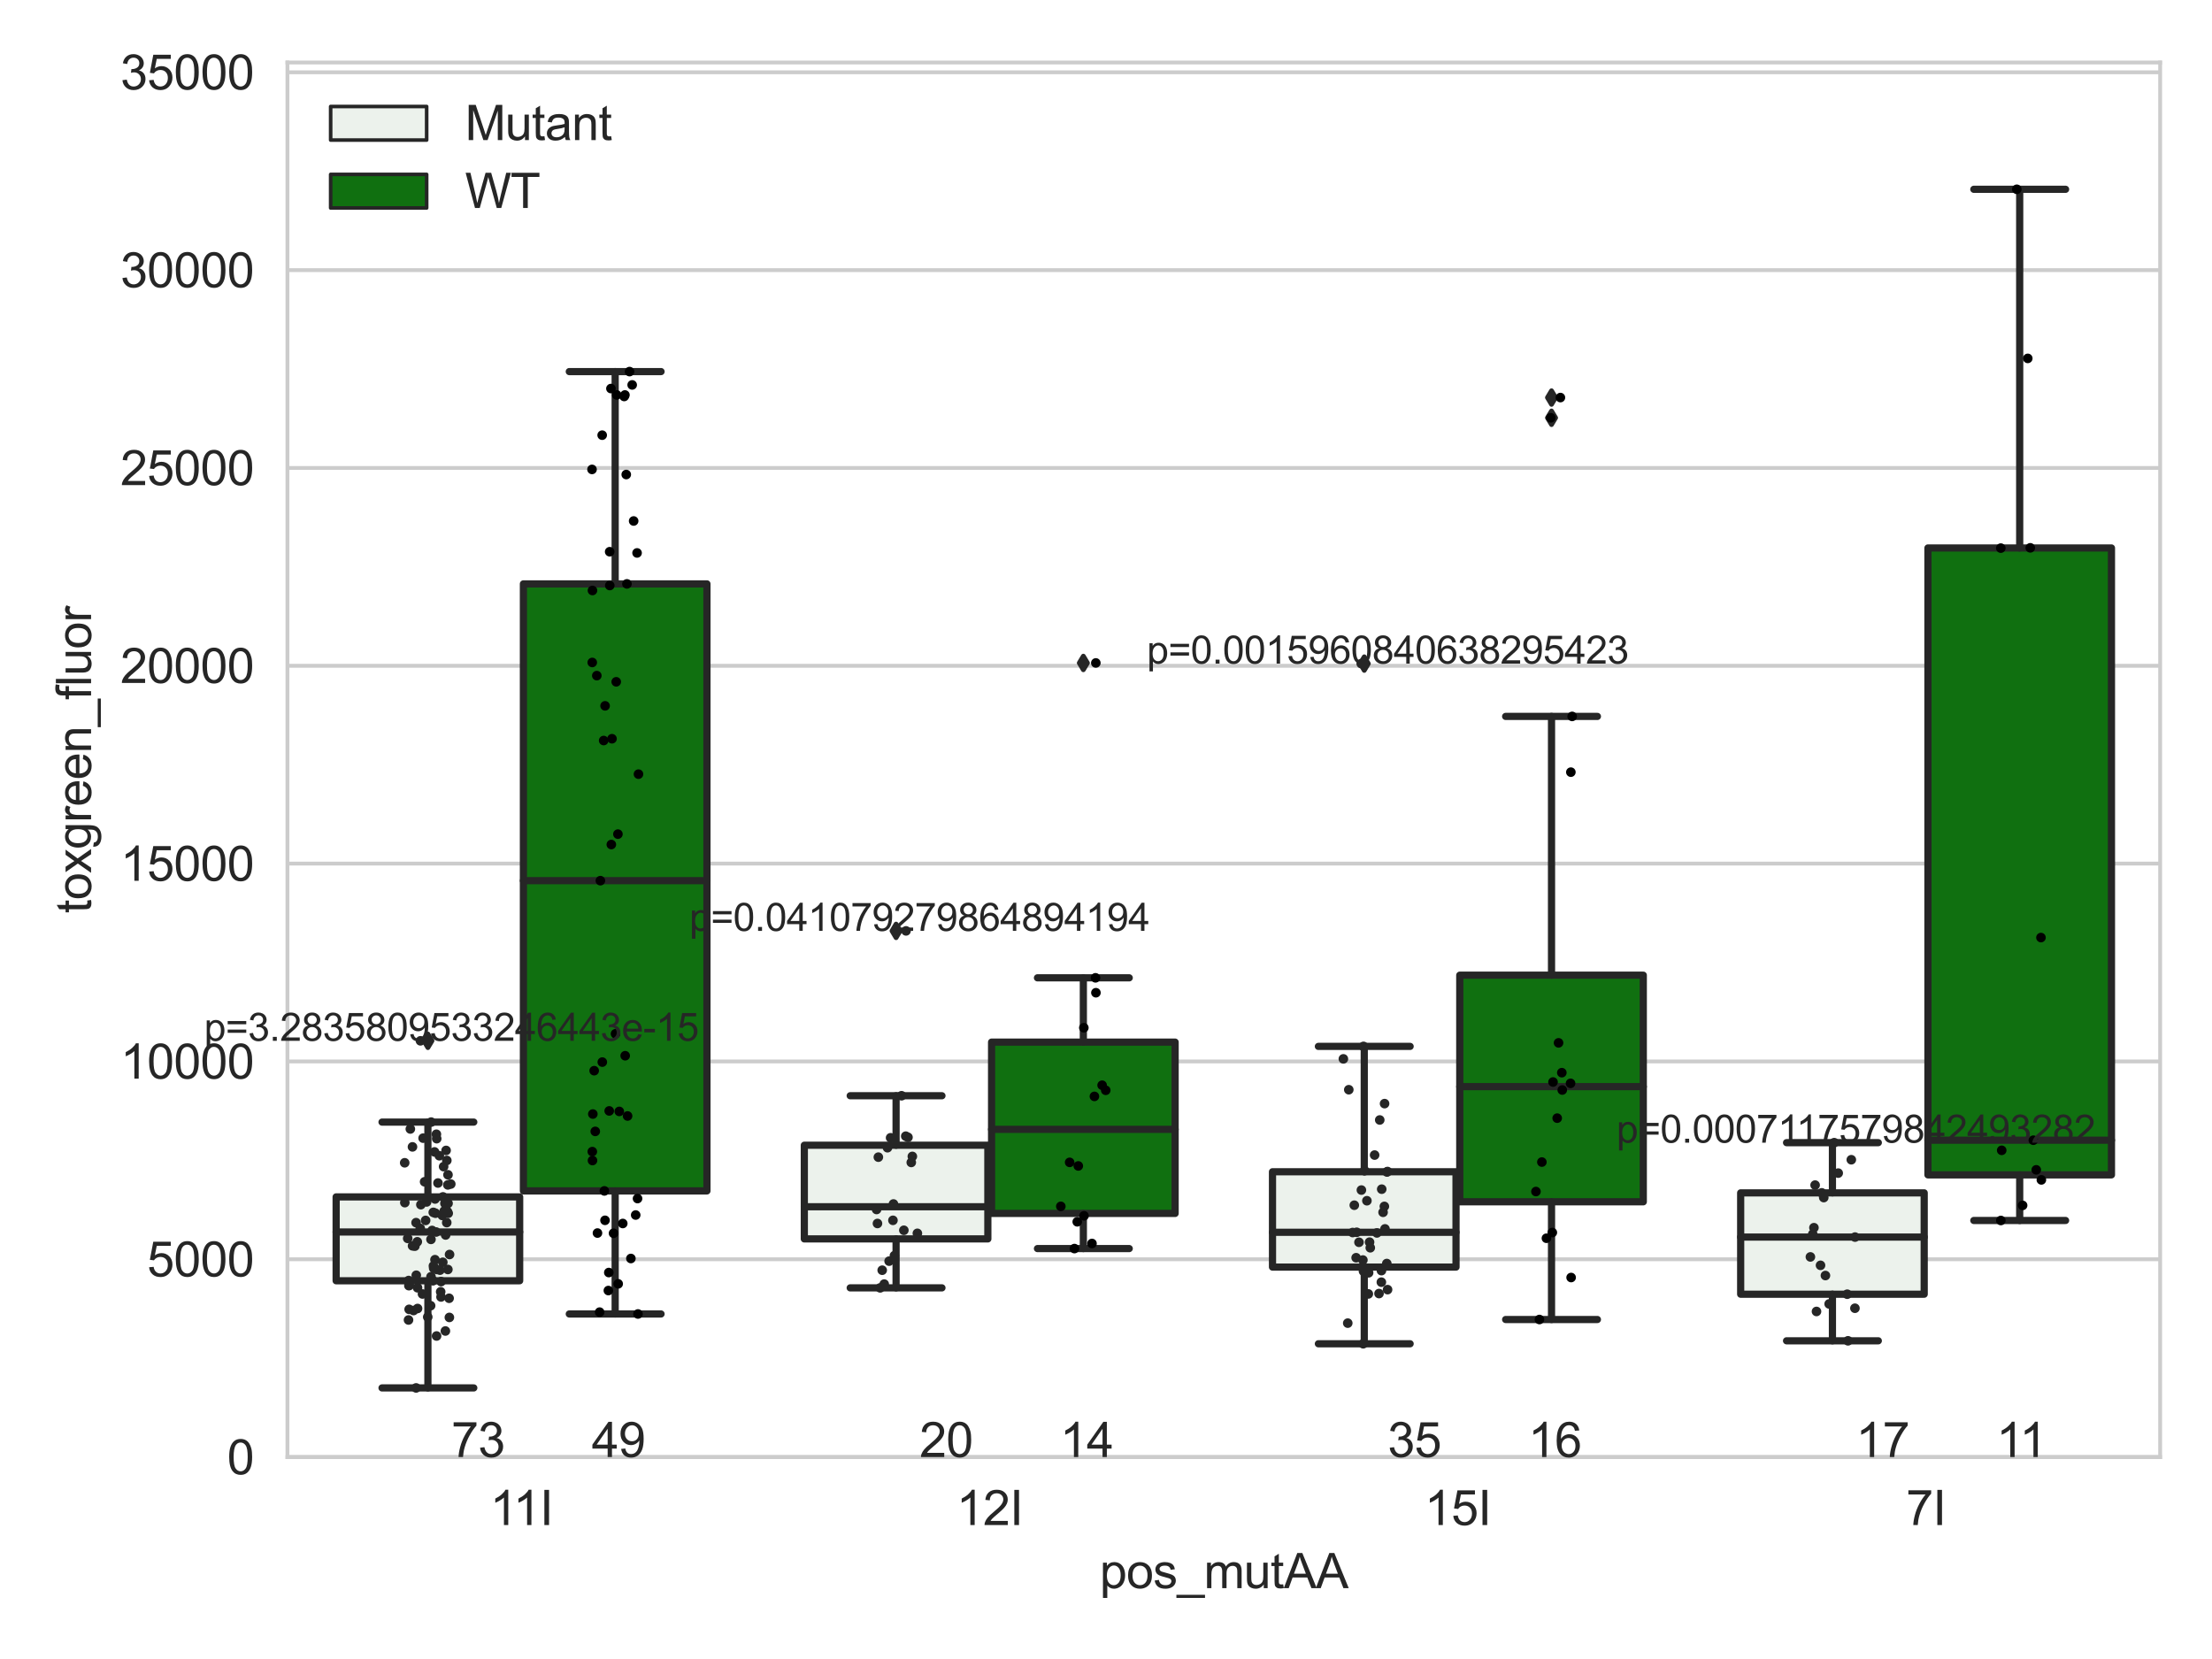 <?xml version="1.0" encoding="utf-8" standalone="no"?>
<!DOCTYPE svg PUBLIC "-//W3C//DTD SVG 1.1//EN"
  "http://www.w3.org/Graphics/SVG/1.1/DTD/svg11.dtd">
<svg xmlns:xlink="http://www.w3.org/1999/xlink" width="460.8pt" height="345.6pt" viewBox="0 0 460.8 345.6" xmlns="http://www.w3.org/2000/svg" version="1.1">
 <defs>
  <style type="text/css">*{stroke-linejoin: round; stroke-linecap: butt}</style>
 </defs>
 <g id="figure_1">
  <g id="patch_1">
   <path d="M 0 345.6 
L 460.8 345.6 
L 460.8 0 
L 0 0 
z
" style="fill: #ffffff"/>
  </g>
  <g id="axes_1">
   <g id="patch_2">
    <path d="M 59.881 303.539 
L 450 303.539 
L 450 13.023 
L 59.881 13.023 
z
" style="fill: #ffffff"/>
   </g>
   <g id="matplotlib.axis_1">
    <g id="xtick_1">
     <g id="text_1">
      <!-- 11I -->
      <g style="fill: #262626" transform="translate(102.065 317.697)scale(0.1 -0.1)">
       <defs>
        <path id="ArialMT-31" d="M 2384 0 
L 1822 0 
L 1822 3584 
Q 1619 3391 1289 3197 
Q 959 3003 697 2906 
L 697 3450 
Q 1169 3672 1522 3987 
Q 1875 4303 2022 4600 
L 2384 4600 
L 2384 0 
z
" transform="scale(0.016)"/>
        <path id="ArialMT-49" d="M 597 0 
L 597 4581 
L 1203 4581 
L 1203 0 
L 597 0 
z
" transform="scale(0.016)"/>
       </defs>
       <use xlink:href="#ArialMT-31"/>
       <use xlink:href="#ArialMT-31" x="48.24"/>
       <use xlink:href="#ArialMT-49" x="103.855"/>
      </g>
     </g>
    </g>
    <g id="xtick_2">
     <g id="text_2">
      <!-- 12I -->
      <g style="fill: #262626" transform="translate(199.226 317.697)scale(0.1 -0.1)">
       <defs>
        <path id="ArialMT-32" d="M 3222 541 
L 3222 0 
L 194 0 
Q 188 203 259 391 
Q 375 700 629 1000 
Q 884 1300 1366 1694 
Q 2113 2306 2375 2664 
Q 2638 3022 2638 3341 
Q 2638 3675 2398 3904 
Q 2159 4134 1775 4134 
Q 1369 4134 1125 3890 
Q 881 3647 878 3216 
L 300 3275 
Q 359 3922 746 4261 
Q 1134 4600 1788 4600 
Q 2447 4600 2831 4234 
Q 3216 3869 3216 3328 
Q 3216 3053 3103 2787 
Q 2991 2522 2730 2228 
Q 2469 1934 1863 1422 
Q 1356 997 1212 845 
Q 1069 694 975 541 
L 3222 541 
z
" transform="scale(0.016)"/>
       </defs>
       <use xlink:href="#ArialMT-31"/>
       <use xlink:href="#ArialMT-32" x="55.615"/>
       <use xlink:href="#ArialMT-49" x="111.23"/>
      </g>
     </g>
    </g>
    <g id="xtick_3">
     <g id="text_3">
      <!-- 15I -->
      <g style="fill: #262626" transform="translate(296.755 317.697)scale(0.1 -0.1)">
       <defs>
        <path id="ArialMT-35" d="M 266 1200 
L 856 1250 
Q 922 819 1161 601 
Q 1400 384 1738 384 
Q 2144 384 2425 690 
Q 2706 997 2706 1503 
Q 2706 1984 2436 2262 
Q 2166 2541 1728 2541 
Q 1456 2541 1237 2417 
Q 1019 2294 894 2097 
L 366 2166 
L 809 4519 
L 3088 4519 
L 3088 3981 
L 1259 3981 
L 1013 2750 
Q 1425 3038 1878 3038 
Q 2478 3038 2890 2622 
Q 3303 2206 3303 1553 
Q 3303 931 2941 478 
Q 2500 -78 1738 -78 
Q 1113 -78 717 272 
Q 322 622 266 1200 
z
" transform="scale(0.016)"/>
       </defs>
       <use xlink:href="#ArialMT-31"/>
       <use xlink:href="#ArialMT-35" x="55.615"/>
       <use xlink:href="#ArialMT-49" x="111.23"/>
      </g>
     </g>
    </g>
    <g id="xtick_4">
     <g id="text_4">
      <!-- 7I -->
      <g style="fill: #262626" transform="translate(397.066 317.697)scale(0.1 -0.1)">
       <defs>
        <path id="ArialMT-37" d="M 303 3981 
L 303 4522 
L 3269 4522 
L 3269 4084 
Q 2831 3619 2401 2847 
Q 1972 2075 1738 1259 
Q 1569 684 1522 0 
L 944 0 
Q 953 541 1156 1306 
Q 1359 2072 1739 2783 
Q 2119 3494 2547 3981 
L 303 3981 
z
" transform="scale(0.016)"/>
       </defs>
       <use xlink:href="#ArialMT-37"/>
       <use xlink:href="#ArialMT-49" x="55.615"/>
      </g>
     </g>
    </g>
    <g id="text_5">
     <!-- pos_mutAA -->
     <g style="fill: #262626" transform="translate(229.095 330.842)scale(0.1 -0.1)">
      <defs>
       <path id="ArialMT-70" d="M 422 -1272 
L 422 3319 
L 934 3319 
L 934 2888 
Q 1116 3141 1344 3267 
Q 1572 3394 1897 3394 
Q 2322 3394 2647 3175 
Q 2972 2956 3137 2557 
Q 3303 2159 3303 1684 
Q 3303 1175 3120 767 
Q 2938 359 2589 142 
Q 2241 -75 1856 -75 
Q 1575 -75 1351 44 
Q 1128 163 984 344 
L 984 -1272 
L 422 -1272 
z
M 931 1641 
Q 931 1000 1190 694 
Q 1450 388 1819 388 
Q 2194 388 2461 705 
Q 2728 1022 2728 1688 
Q 2728 2322 2467 2637 
Q 2206 2953 1844 2953 
Q 1484 2953 1207 2617 
Q 931 2281 931 1641 
z
" transform="scale(0.016)"/>
       <path id="ArialMT-6f" d="M 213 1659 
Q 213 2581 725 3025 
Q 1153 3394 1769 3394 
Q 2453 3394 2887 2945 
Q 3322 2497 3322 1706 
Q 3322 1066 3130 698 
Q 2938 331 2570 128 
Q 2203 -75 1769 -75 
Q 1072 -75 642 372 
Q 213 819 213 1659 
z
M 791 1659 
Q 791 1022 1069 705 
Q 1347 388 1769 388 
Q 2188 388 2466 706 
Q 2744 1025 2744 1678 
Q 2744 2294 2464 2611 
Q 2184 2928 1769 2928 
Q 1347 2928 1069 2612 
Q 791 2297 791 1659 
z
" transform="scale(0.016)"/>
       <path id="ArialMT-73" d="M 197 991 
L 753 1078 
Q 800 744 1014 566 
Q 1228 388 1613 388 
Q 2000 388 2187 545 
Q 2375 703 2375 916 
Q 2375 1106 2209 1216 
Q 2094 1291 1634 1406 
Q 1016 1563 777 1677 
Q 538 1791 414 1992 
Q 291 2194 291 2438 
Q 291 2659 392 2848 
Q 494 3038 669 3163 
Q 800 3259 1026 3326 
Q 1253 3394 1513 3394 
Q 1903 3394 2198 3281 
Q 2494 3169 2634 2976 
Q 2775 2784 2828 2463 
L 2278 2388 
Q 2241 2644 2061 2787 
Q 1881 2931 1553 2931 
Q 1166 2931 1000 2803 
Q 834 2675 834 2503 
Q 834 2394 903 2306 
Q 972 2216 1119 2156 
Q 1203 2125 1616 2013 
Q 2213 1853 2448 1751 
Q 2684 1650 2818 1456 
Q 2953 1263 2953 975 
Q 2953 694 2789 445 
Q 2625 197 2315 61 
Q 2006 -75 1616 -75 
Q 969 -75 630 194 
Q 291 463 197 991 
z
" transform="scale(0.016)"/>
       <path id="ArialMT-5f" d="M -97 -1272 
L -97 -866 
L 3631 -866 
L 3631 -1272 
L -97 -1272 
z
" transform="scale(0.016)"/>
       <path id="ArialMT-6d" d="M 422 0 
L 422 3319 
L 925 3319 
L 925 2853 
Q 1081 3097 1340 3245 
Q 1600 3394 1931 3394 
Q 2300 3394 2536 3241 
Q 2772 3088 2869 2813 
Q 3263 3394 3894 3394 
Q 4388 3394 4653 3120 
Q 4919 2847 4919 2278 
L 4919 0 
L 4359 0 
L 4359 2091 
Q 4359 2428 4304 2576 
Q 4250 2725 4106 2815 
Q 3963 2906 3769 2906 
Q 3419 2906 3187 2673 
Q 2956 2441 2956 1928 
L 2956 0 
L 2394 0 
L 2394 2156 
Q 2394 2531 2256 2718 
Q 2119 2906 1806 2906 
Q 1569 2906 1367 2781 
Q 1166 2656 1075 2415 
Q 984 2175 984 1722 
L 984 0 
L 422 0 
z
" transform="scale(0.016)"/>
       <path id="ArialMT-75" d="M 2597 0 
L 2597 488 
Q 2209 -75 1544 -75 
Q 1250 -75 995 37 
Q 741 150 617 320 
Q 494 491 444 738 
Q 409 903 409 1263 
L 409 3319 
L 972 3319 
L 972 1478 
Q 972 1038 1006 884 
Q 1059 663 1231 536 
Q 1403 409 1656 409 
Q 1909 409 2131 539 
Q 2353 669 2445 892 
Q 2538 1116 2538 1541 
L 2538 3319 
L 3100 3319 
L 3100 0 
L 2597 0 
z
" transform="scale(0.016)"/>
       <path id="ArialMT-74" d="M 1650 503 
L 1731 6 
Q 1494 -44 1306 -44 
Q 1000 -44 831 53 
Q 663 150 594 308 
Q 525 466 525 972 
L 525 2881 
L 113 2881 
L 113 3319 
L 525 3319 
L 525 4141 
L 1084 4478 
L 1084 3319 
L 1650 3319 
L 1650 2881 
L 1084 2881 
L 1084 941 
Q 1084 700 1114 631 
Q 1144 563 1211 522 
Q 1278 481 1403 481 
Q 1497 481 1650 503 
z
" transform="scale(0.016)"/>
       <path id="ArialMT-41" d="M -9 0 
L 1750 4581 
L 2403 4581 
L 4278 0 
L 3588 0 
L 3053 1388 
L 1138 1388 
L 634 0 
L -9 0 
z
M 1313 1881 
L 2866 1881 
L 2388 3150 
Q 2169 3728 2063 4100 
Q 1975 3659 1816 3225 
L 1313 1881 
z
" transform="scale(0.016)"/>
      </defs>
      <use xlink:href="#ArialMT-70"/>
      <use xlink:href="#ArialMT-6f" x="55.615"/>
      <use xlink:href="#ArialMT-73" x="111.23"/>
      <use xlink:href="#ArialMT-5f" x="161.23"/>
      <use xlink:href="#ArialMT-6d" x="216.846"/>
      <use xlink:href="#ArialMT-75" x="300.146"/>
      <use xlink:href="#ArialMT-74" x="355.762"/>
      <use xlink:href="#ArialMT-41" x="383.545"/>
      <use xlink:href="#ArialMT-41" x="450.244"/>
     </g>
    </g>
   </g>
   <g id="matplotlib.axis_2">
    <g id="ytick_1">
     <g id="line2d_1">
      <path d="M 59.881 303.539 
L 450 303.539 
" clip-path="url(#p7b00603540)" style="fill: none; stroke: #cccccc; stroke-width: 0.8; stroke-linecap: round"/>
     </g>
     <g id="text_6">
      <!-- 0 -->
      <g style="fill: #262626" transform="translate(47.32 307.118)scale(0.1 -0.1)">
       <defs>
        <path id="ArialMT-30" d="M 266 2259 
Q 266 3072 433 3567 
Q 600 4063 929 4331 
Q 1259 4600 1759 4600 
Q 2128 4600 2406 4451 
Q 2684 4303 2865 4023 
Q 3047 3744 3150 3342 
Q 3253 2941 3253 2259 
Q 3253 1453 3087 958 
Q 2922 463 2592 192 
Q 2263 -78 1759 -78 
Q 1097 -78 719 397 
Q 266 969 266 2259 
z
M 844 2259 
Q 844 1131 1108 757 
Q 1372 384 1759 384 
Q 2147 384 2411 759 
Q 2675 1134 2675 2259 
Q 2675 3391 2411 3762 
Q 2147 4134 1753 4134 
Q 1366 4134 1134 3806 
Q 844 3388 844 2259 
z
" transform="scale(0.016)"/>
       </defs>
       <use xlink:href="#ArialMT-30"/>
      </g>
     </g>
    </g>
    <g id="ytick_2">
     <g id="line2d_2">
      <path d="M 59.881 262.328 
L 450 262.328 
" clip-path="url(#p7b00603540)" style="fill: none; stroke: #cccccc; stroke-width: 0.8; stroke-linecap: round"/>
     </g>
     <g id="text_7">
      <!-- 5000 -->
      <g style="fill: #262626" transform="translate(30.637 265.906)scale(0.1 -0.1)">
       <use xlink:href="#ArialMT-35"/>
       <use xlink:href="#ArialMT-30" x="55.615"/>
       <use xlink:href="#ArialMT-30" x="111.23"/>
       <use xlink:href="#ArialMT-30" x="166.846"/>
      </g>
     </g>
    </g>
    <g id="ytick_3">
     <g id="line2d_3">
      <path d="M 59.881 221.116 
L 450 221.116 
" clip-path="url(#p7b00603540)" style="fill: none; stroke: #cccccc; stroke-width: 0.8; stroke-linecap: round"/>
     </g>
     <g id="text_8">
      <!-- 10000 -->
      <g style="fill: #262626" transform="translate(25.077 224.695)scale(0.1 -0.1)">
       <use xlink:href="#ArialMT-31"/>
       <use xlink:href="#ArialMT-30" x="55.615"/>
       <use xlink:href="#ArialMT-30" x="111.23"/>
       <use xlink:href="#ArialMT-30" x="166.846"/>
       <use xlink:href="#ArialMT-30" x="222.461"/>
      </g>
     </g>
    </g>
    <g id="ytick_4">
     <g id="line2d_4">
      <path d="M 59.881 179.905 
L 450 179.905 
" clip-path="url(#p7b00603540)" style="fill: none; stroke: #cccccc; stroke-width: 0.8; stroke-linecap: round"/>
     </g>
     <g id="text_9">
      <!-- 15000 -->
      <g style="fill: #262626" transform="translate(25.077 183.484)scale(0.1 -0.1)">
       <use xlink:href="#ArialMT-31"/>
       <use xlink:href="#ArialMT-35" x="55.615"/>
       <use xlink:href="#ArialMT-30" x="111.23"/>
       <use xlink:href="#ArialMT-30" x="166.846"/>
       <use xlink:href="#ArialMT-30" x="222.461"/>
      </g>
     </g>
    </g>
    <g id="ytick_5">
     <g id="line2d_5">
      <path d="M 59.881 138.694 
L 450 138.694 
" clip-path="url(#p7b00603540)" style="fill: none; stroke: #cccccc; stroke-width: 0.8; stroke-linecap: round"/>
     </g>
     <g id="text_10">
      <!-- 20000 -->
      <g style="fill: #262626" transform="translate(25.077 142.273)scale(0.1 -0.1)">
       <use xlink:href="#ArialMT-32"/>
       <use xlink:href="#ArialMT-30" x="55.615"/>
       <use xlink:href="#ArialMT-30" x="111.23"/>
       <use xlink:href="#ArialMT-30" x="166.846"/>
       <use xlink:href="#ArialMT-30" x="222.461"/>
      </g>
     </g>
    </g>
    <g id="ytick_6">
     <g id="line2d_6">
      <path d="M 59.881 97.483 
L 450 97.483 
" clip-path="url(#p7b00603540)" style="fill: none; stroke: #cccccc; stroke-width: 0.8; stroke-linecap: round"/>
     </g>
     <g id="text_11">
      <!-- 25000 -->
      <g style="fill: #262626" transform="translate(25.077 101.062)scale(0.1 -0.1)">
       <use xlink:href="#ArialMT-32"/>
       <use xlink:href="#ArialMT-35" x="55.615"/>
       <use xlink:href="#ArialMT-30" x="111.23"/>
       <use xlink:href="#ArialMT-30" x="166.846"/>
       <use xlink:href="#ArialMT-30" x="222.461"/>
      </g>
     </g>
    </g>
    <g id="ytick_7">
     <g id="line2d_7">
      <path d="M 59.881 56.272 
L 450 56.272 
" clip-path="url(#p7b00603540)" style="fill: none; stroke: #cccccc; stroke-width: 0.8; stroke-linecap: round"/>
     </g>
     <g id="text_12">
      <!-- 30000 -->
      <g style="fill: #262626" transform="translate(25.077 59.851)scale(0.1 -0.1)">
       <defs>
        <path id="ArialMT-33" d="M 269 1209 
L 831 1284 
Q 928 806 1161 595 
Q 1394 384 1728 384 
Q 2125 384 2398 659 
Q 2672 934 2672 1341 
Q 2672 1728 2419 1979 
Q 2166 2231 1775 2231 
Q 1616 2231 1378 2169 
L 1441 2663 
Q 1497 2656 1531 2656 
Q 1891 2656 2178 2843 
Q 2466 3031 2466 3422 
Q 2466 3731 2256 3934 
Q 2047 4138 1716 4138 
Q 1388 4138 1169 3931 
Q 950 3725 888 3313 
L 325 3413 
Q 428 3978 793 4289 
Q 1159 4600 1703 4600 
Q 2078 4600 2393 4439 
Q 2709 4278 2876 4000 
Q 3044 3722 3044 3409 
Q 3044 3113 2884 2869 
Q 2725 2625 2413 2481 
Q 2819 2388 3044 2092 
Q 3269 1797 3269 1353 
Q 3269 753 2831 336 
Q 2394 -81 1725 -81 
Q 1122 -81 723 278 
Q 325 638 269 1209 
z
" transform="scale(0.016)"/>
       </defs>
       <use xlink:href="#ArialMT-33"/>
       <use xlink:href="#ArialMT-30" x="55.615"/>
       <use xlink:href="#ArialMT-30" x="111.23"/>
       <use xlink:href="#ArialMT-30" x="166.846"/>
       <use xlink:href="#ArialMT-30" x="222.461"/>
      </g>
     </g>
    </g>
    <g id="ytick_8">
     <g id="line2d_8">
      <path d="M 59.881 15.061 
L 450 15.061 
" clip-path="url(#p7b00603540)" style="fill: none; stroke: #cccccc; stroke-width: 0.8; stroke-linecap: round"/>
     </g>
     <g id="text_13">
      <!-- 35000 -->
      <g style="fill: #262626" transform="translate(25.077 18.639)scale(0.1 -0.1)">
       <use xlink:href="#ArialMT-33"/>
       <use xlink:href="#ArialMT-35" x="55.615"/>
       <use xlink:href="#ArialMT-30" x="111.23"/>
       <use xlink:href="#ArialMT-30" x="166.846"/>
       <use xlink:href="#ArialMT-30" x="222.461"/>
      </g>
     </g>
    </g>
    <g id="text_14">
     <!-- toxgreen_fluor -->
     <g style="fill: #262626" transform="translate(18.972 190.243)rotate(-90)scale(0.1 -0.1)">
      <defs>
       <path id="ArialMT-78" d="M 47 0 
L 1259 1725 
L 138 3319 
L 841 3319 
L 1350 2541 
Q 1494 2319 1581 2169 
Q 1719 2375 1834 2534 
L 2394 3319 
L 3066 3319 
L 1919 1756 
L 3153 0 
L 2463 0 
L 1781 1031 
L 1600 1309 
L 728 0 
L 47 0 
z
" transform="scale(0.016)"/>
       <path id="ArialMT-67" d="M 319 -275 
L 866 -356 
Q 900 -609 1056 -725 
Q 1266 -881 1628 -881 
Q 2019 -881 2231 -725 
Q 2444 -569 2519 -288 
Q 2563 -116 2559 434 
Q 2191 0 1641 0 
Q 956 0 581 494 
Q 206 988 206 1678 
Q 206 2153 378 2554 
Q 550 2956 876 3175 
Q 1203 3394 1644 3394 
Q 2231 3394 2613 2919 
L 2613 3319 
L 3131 3319 
L 3131 450 
Q 3131 -325 2973 -648 
Q 2816 -972 2473 -1159 
Q 2131 -1347 1631 -1347 
Q 1038 -1347 672 -1080 
Q 306 -813 319 -275 
z
M 784 1719 
Q 784 1066 1043 766 
Q 1303 466 1694 466 
Q 2081 466 2343 764 
Q 2606 1063 2606 1700 
Q 2606 2309 2336 2618 
Q 2066 2928 1684 2928 
Q 1309 2928 1046 2623 
Q 784 2319 784 1719 
z
" transform="scale(0.016)"/>
       <path id="ArialMT-72" d="M 416 0 
L 416 3319 
L 922 3319 
L 922 2816 
Q 1116 3169 1280 3281 
Q 1444 3394 1641 3394 
Q 1925 3394 2219 3213 
L 2025 2691 
Q 1819 2813 1613 2813 
Q 1428 2813 1281 2702 
Q 1134 2591 1072 2394 
Q 978 2094 978 1738 
L 978 0 
L 416 0 
z
" transform="scale(0.016)"/>
       <path id="ArialMT-65" d="M 2694 1069 
L 3275 997 
Q 3138 488 2766 206 
Q 2394 -75 1816 -75 
Q 1088 -75 661 373 
Q 234 822 234 1631 
Q 234 2469 665 2931 
Q 1097 3394 1784 3394 
Q 2450 3394 2872 2941 
Q 3294 2488 3294 1666 
Q 3294 1616 3291 1516 
L 816 1516 
Q 847 969 1125 678 
Q 1403 388 1819 388 
Q 2128 388 2347 550 
Q 2566 713 2694 1069 
z
M 847 1978 
L 2700 1978 
Q 2663 2397 2488 2606 
Q 2219 2931 1791 2931 
Q 1403 2931 1139 2672 
Q 875 2413 847 1978 
z
" transform="scale(0.016)"/>
       <path id="ArialMT-6e" d="M 422 0 
L 422 3319 
L 928 3319 
L 928 2847 
Q 1294 3394 1984 3394 
Q 2284 3394 2536 3286 
Q 2788 3178 2913 3003 
Q 3038 2828 3088 2588 
Q 3119 2431 3119 2041 
L 3119 0 
L 2556 0 
L 2556 2019 
Q 2556 2363 2490 2533 
Q 2425 2703 2258 2804 
Q 2091 2906 1866 2906 
Q 1506 2906 1245 2678 
Q 984 2450 984 1813 
L 984 0 
L 422 0 
z
" transform="scale(0.016)"/>
       <path id="ArialMT-66" d="M 556 0 
L 556 2881 
L 59 2881 
L 59 3319 
L 556 3319 
L 556 3672 
Q 556 4006 616 4169 
Q 697 4388 901 4523 
Q 1106 4659 1475 4659 
Q 1713 4659 2000 4603 
L 1916 4113 
Q 1741 4144 1584 4144 
Q 1328 4144 1222 4034 
Q 1116 3925 1116 3625 
L 1116 3319 
L 1763 3319 
L 1763 2881 
L 1116 2881 
L 1116 0 
L 556 0 
z
" transform="scale(0.016)"/>
       <path id="ArialMT-6c" d="M 409 0 
L 409 4581 
L 972 4581 
L 972 0 
L 409 0 
z
" transform="scale(0.016)"/>
      </defs>
      <use xlink:href="#ArialMT-74"/>
      <use xlink:href="#ArialMT-6f" x="27.783"/>
      <use xlink:href="#ArialMT-78" x="83.398"/>
      <use xlink:href="#ArialMT-67" x="133.398"/>
      <use xlink:href="#ArialMT-72" x="189.014"/>
      <use xlink:href="#ArialMT-65" x="222.314"/>
      <use xlink:href="#ArialMT-65" x="277.93"/>
      <use xlink:href="#ArialMT-6e" x="333.545"/>
      <use xlink:href="#ArialMT-5f" x="389.16"/>
      <use xlink:href="#ArialMT-66" x="444.775"/>
      <use xlink:href="#ArialMT-6c" x="472.559"/>
      <use xlink:href="#ArialMT-75" x="494.775"/>
      <use xlink:href="#ArialMT-6f" x="550.391"/>
      <use xlink:href="#ArialMT-72" x="606.006"/>
     </g>
    </g>
   </g>
   <g id="patch_3">
    <path d="M 70.024 266.806 
L 108.256 266.806 
L 108.256 249.335 
L 70.024 249.335 
L 70.024 266.806 
z
" clip-path="url(#p7b00603540)" style="fill: #ecf2ec; stroke: #262626; stroke-width: 1.5; stroke-linejoin: miter"/>
   </g>
   <g id="patch_4">
    <path d="M 109.036 248.088 
L 147.268 248.088 
L 147.268 121.634 
L 109.036 121.634 
L 109.036 248.088 
z
" clip-path="url(#p7b00603540)" style="fill: #107010; stroke: #262626; stroke-width: 1.5; stroke-linejoin: miter"/>
   </g>
   <g id="patch_5">
    <path d="M 167.554 258.089 
L 205.786 258.089 
L 205.786 238.573 
L 167.554 238.573 
L 167.554 258.089 
z
" clip-path="url(#p7b00603540)" style="fill: #ecf2ec; stroke: #262626; stroke-width: 1.5; stroke-linejoin: miter"/>
   </g>
   <g id="patch_6">
    <path d="M 206.566 252.781 
L 244.798 252.781 
L 244.798 217.091 
L 206.566 217.091 
L 206.566 252.781 
z
" clip-path="url(#p7b00603540)" style="fill: #107010; stroke: #262626; stroke-width: 1.5; stroke-linejoin: miter"/>
   </g>
   <g id="patch_7">
    <path d="M 265.084 263.955 
L 303.315 263.955 
L 303.315 244.099 
L 265.084 244.099 
L 265.084 263.955 
z
" clip-path="url(#p7b00603540)" style="fill: #ecf2ec; stroke: #262626; stroke-width: 1.5; stroke-linejoin: miter"/>
   </g>
   <g id="patch_8">
    <path d="M 304.096 250.356 
L 342.327 250.356 
L 342.327 203.148 
L 304.096 203.148 
L 304.096 250.356 
z
" clip-path="url(#p7b00603540)" style="fill: #107010; stroke: #262626; stroke-width: 1.5; stroke-linejoin: miter"/>
   </g>
   <g id="patch_9">
    <path d="M 362.613 269.608 
L 400.845 269.608 
L 400.845 248.495 
L 362.613 248.495 
L 362.613 269.608 
z
" clip-path="url(#p7b00603540)" style="fill: #ecf2ec; stroke: #262626; stroke-width: 1.5; stroke-linejoin: miter"/>
   </g>
   <g id="patch_10">
    <path d="M 401.625 244.746 
L 439.857 244.746 
L 439.857 114.153 
L 401.625 114.153 
L 401.625 244.746 
z
" clip-path="url(#p7b00603540)" style="fill: #107010; stroke: #262626; stroke-width: 1.5; stroke-linejoin: miter"/>
   </g>
   <g id="patch_11">
    <path d="M 108.646 303.539 
L 108.646 303.539 
L 108.646 303.539 
L 108.646 303.539 
z
" clip-path="url(#p7b00603540)" style="fill: #ecf2ec; stroke: #262626; stroke-width: 0.75; stroke-linejoin: miter"/>
   </g>
   <g id="patch_12">
    <path d="M 108.646 303.539 
L 108.646 303.539 
L 108.646 303.539 
L 108.646 303.539 
z
" clip-path="url(#p7b00603540)" style="fill: #107010; stroke: #262626; stroke-width: 0.75; stroke-linejoin: miter"/>
   </g>
   <g id="PathCollection_1"/>
   <g id="PathCollection_2"/>
   <g id="line2d_9">
    <path d="M 89.14 266.806 
L 89.14 289.129 
" clip-path="url(#p7b00603540)" style="fill: none; stroke: #262626; stroke-width: 1.5; stroke-linecap: round"/>
   </g>
   <g id="line2d_10">
    <path d="M 89.14 249.335 
L 89.14 233.753 
" clip-path="url(#p7b00603540)" style="fill: none; stroke: #262626; stroke-width: 1.5; stroke-linecap: round"/>
   </g>
   <g id="line2d_11">
    <path d="M 79.582 289.129 
L 98.698 289.129 
" clip-path="url(#p7b00603540)" style="fill: none; stroke: #262626; stroke-width: 1.5; stroke-linecap: round"/>
   </g>
   <g id="line2d_12">
    <path d="M 79.582 233.753 
L 98.698 233.753 
" clip-path="url(#p7b00603540)" style="fill: none; stroke: #262626; stroke-width: 1.5; stroke-linecap: round"/>
   </g>
   <g id="line2d_13">
    <defs>
     <path id="me100c63c19" d="M -0 1.414 
L 0.849 0 
L 0 -1.414 
L -0.849 -0 
z
" style="stroke: #262626; stroke-linejoin: miter"/>
    </defs>
    <g clip-path="url(#p7b00603540)">
     <use xlink:href="#me100c63c19" x="89.14" y="216.821" style="fill: #262626; stroke: #262626; stroke-linejoin: miter"/>
    </g>
   </g>
   <g id="line2d_14">
    <path d="M 128.152 248.088 
L 128.152 273.724 
" clip-path="url(#p7b00603540)" style="fill: none; stroke: #262626; stroke-width: 1.5; stroke-linecap: round"/>
   </g>
   <g id="line2d_15">
    <path d="M 128.152 121.634 
L 128.152 77.409 
" clip-path="url(#p7b00603540)" style="fill: none; stroke: #262626; stroke-width: 1.5; stroke-linecap: round"/>
   </g>
   <g id="line2d_16">
    <path d="M 118.594 273.724 
L 137.71 273.724 
" clip-path="url(#p7b00603540)" style="fill: none; stroke: #262626; stroke-width: 1.5; stroke-linecap: round"/>
   </g>
   <g id="line2d_17">
    <path d="M 118.594 77.409 
L 137.71 77.409 
" clip-path="url(#p7b00603540)" style="fill: none; stroke: #262626; stroke-width: 1.5; stroke-linecap: round"/>
   </g>
   <g id="line2d_18"/>
   <g id="line2d_19">
    <path d="M 186.67 258.089 
L 186.67 268.285 
" clip-path="url(#p7b00603540)" style="fill: none; stroke: #262626; stroke-width: 1.5; stroke-linecap: round"/>
   </g>
   <g id="line2d_20">
    <path d="M 186.67 238.573 
L 186.67 228.263 
" clip-path="url(#p7b00603540)" style="fill: none; stroke: #262626; stroke-width: 1.5; stroke-linecap: round"/>
   </g>
   <g id="line2d_21">
    <path d="M 177.112 268.285 
L 196.228 268.285 
" clip-path="url(#p7b00603540)" style="fill: none; stroke: #262626; stroke-width: 1.5; stroke-linecap: round"/>
   </g>
   <g id="line2d_22">
    <path d="M 177.112 228.263 
L 196.228 228.263 
" clip-path="url(#p7b00603540)" style="fill: none; stroke: #262626; stroke-width: 1.5; stroke-linecap: round"/>
   </g>
   <g id="line2d_23">
    <g clip-path="url(#p7b00603540)">
     <use xlink:href="#me100c63c19" x="186.67" y="193.921" style="fill: #262626; stroke: #262626; stroke-linejoin: miter"/>
    </g>
   </g>
   <g id="line2d_24">
    <path d="M 225.682 252.781 
L 225.682 260.1 
" clip-path="url(#p7b00603540)" style="fill: none; stroke: #262626; stroke-width: 1.5; stroke-linecap: round"/>
   </g>
   <g id="line2d_25">
    <path d="M 225.682 217.091 
L 225.682 203.699 
" clip-path="url(#p7b00603540)" style="fill: none; stroke: #262626; stroke-width: 1.5; stroke-linecap: round"/>
   </g>
   <g id="line2d_26">
    <path d="M 216.124 260.1 
L 235.24 260.1 
" clip-path="url(#p7b00603540)" style="fill: none; stroke: #262626; stroke-width: 1.5; stroke-linecap: round"/>
   </g>
   <g id="line2d_27">
    <path d="M 216.124 203.699 
L 235.24 203.699 
" clip-path="url(#p7b00603540)" style="fill: none; stroke: #262626; stroke-width: 1.5; stroke-linecap: round"/>
   </g>
   <g id="line2d_28">
    <g clip-path="url(#p7b00603540)">
     <use xlink:href="#me100c63c19" x="225.682" y="138.104" style="fill: #262626; stroke: #262626; stroke-linejoin: miter"/>
    </g>
   </g>
   <g id="line2d_29">
    <path d="M 284.2 263.955 
L 284.2 279.932 
" clip-path="url(#p7b00603540)" style="fill: none; stroke: #262626; stroke-width: 1.5; stroke-linecap: round"/>
   </g>
   <g id="line2d_30">
    <path d="M 284.2 244.099 
L 284.2 217.982 
" clip-path="url(#p7b00603540)" style="fill: none; stroke: #262626; stroke-width: 1.5; stroke-linecap: round"/>
   </g>
   <g id="line2d_31">
    <path d="M 274.642 279.932 
L 293.757 279.932 
" clip-path="url(#p7b00603540)" style="fill: none; stroke: #262626; stroke-width: 1.5; stroke-linecap: round"/>
   </g>
   <g id="line2d_32">
    <path d="M 274.642 217.982 
L 293.757 217.982 
" clip-path="url(#p7b00603540)" style="fill: none; stroke: #262626; stroke-width: 1.5; stroke-linecap: round"/>
   </g>
   <g id="line2d_33">
    <g clip-path="url(#p7b00603540)">
     <use xlink:href="#me100c63c19" x="284.2" y="138.24" style="fill: #262626; stroke: #262626; stroke-linejoin: miter"/>
    </g>
   </g>
   <g id="line2d_34">
    <path d="M 323.211 250.356 
L 323.211 274.877 
" clip-path="url(#p7b00603540)" style="fill: none; stroke: #262626; stroke-width: 1.5; stroke-linecap: round"/>
   </g>
   <g id="line2d_35">
    <path d="M 323.211 203.148 
L 323.211 149.242 
" clip-path="url(#p7b00603540)" style="fill: none; stroke: #262626; stroke-width: 1.5; stroke-linecap: round"/>
   </g>
   <g id="line2d_36">
    <path d="M 313.653 274.877 
L 332.769 274.877 
" clip-path="url(#p7b00603540)" style="fill: none; stroke: #262626; stroke-width: 1.5; stroke-linecap: round"/>
   </g>
   <g id="line2d_37">
    <path d="M 313.653 149.242 
L 332.769 149.242 
" clip-path="url(#p7b00603540)" style="fill: none; stroke: #262626; stroke-width: 1.5; stroke-linecap: round"/>
   </g>
   <g id="line2d_38">
    <g clip-path="url(#p7b00603540)">
     <use xlink:href="#me100c63c19" x="323.211" y="82.819" style="fill: #262626; stroke: #262626; stroke-linejoin: miter"/>
     <use xlink:href="#me100c63c19" x="323.211" y="87.033" style="fill: #262626; stroke: #262626; stroke-linejoin: miter"/>
    </g>
   </g>
   <g id="line2d_39">
    <path d="M 381.729 269.608 
L 381.729 279.314 
" clip-path="url(#p7b00603540)" style="fill: none; stroke: #262626; stroke-width: 1.5; stroke-linecap: round"/>
   </g>
   <g id="line2d_40">
    <path d="M 381.729 248.495 
L 381.729 238.037 
" clip-path="url(#p7b00603540)" style="fill: none; stroke: #262626; stroke-width: 1.5; stroke-linecap: round"/>
   </g>
   <g id="line2d_41">
    <path d="M 372.171 279.314 
L 391.287 279.314 
" clip-path="url(#p7b00603540)" style="fill: none; stroke: #262626; stroke-width: 1.5; stroke-linecap: round"/>
   </g>
   <g id="line2d_42">
    <path d="M 372.171 238.037 
L 391.287 238.037 
" clip-path="url(#p7b00603540)" style="fill: none; stroke: #262626; stroke-width: 1.5; stroke-linecap: round"/>
   </g>
   <g id="line2d_43"/>
   <g id="line2d_44">
    <path d="M 420.741 244.746 
L 420.741 254.248 
" clip-path="url(#p7b00603540)" style="fill: none; stroke: #262626; stroke-width: 1.5; stroke-linecap: round"/>
   </g>
   <g id="line2d_45">
    <path d="M 420.741 114.153 
L 420.741 39.434 
" clip-path="url(#p7b00603540)" style="fill: none; stroke: #262626; stroke-width: 1.5; stroke-linecap: round"/>
   </g>
   <g id="line2d_46">
    <path d="M 411.183 254.248 
L 430.299 254.248 
" clip-path="url(#p7b00603540)" style="fill: none; stroke: #262626; stroke-width: 1.5; stroke-linecap: round"/>
   </g>
   <g id="line2d_47">
    <path d="M 411.183 39.434 
L 430.299 39.434 
" clip-path="url(#p7b00603540)" style="fill: none; stroke: #262626; stroke-width: 1.5; stroke-linecap: round"/>
   </g>
   <g id="line2d_48"/>
   <g id="line2d_49">
    <path d="M 70.024 256.651 
L 108.256 256.651 
" clip-path="url(#p7b00603540)" style="fill: none; stroke: #262626; stroke-width: 1.5; stroke-linecap: round"/>
   </g>
   <g id="line2d_50">
    <path d="M 109.036 183.458 
L 147.268 183.458 
" clip-path="url(#p7b00603540)" style="fill: none; stroke: #262626; stroke-width: 1.5; stroke-linecap: round"/>
   </g>
   <g id="line2d_51">
    <path d="M 167.554 251.384 
L 205.786 251.384 
" clip-path="url(#p7b00603540)" style="fill: none; stroke: #262626; stroke-width: 1.5; stroke-linecap: round"/>
   </g>
   <g id="line2d_52">
    <path d="M 206.566 235.269 
L 244.798 235.269 
" clip-path="url(#p7b00603540)" style="fill: none; stroke: #262626; stroke-width: 1.5; stroke-linecap: round"/>
   </g>
   <g id="line2d_53">
    <path d="M 265.084 256.708 
L 303.315 256.708 
" clip-path="url(#p7b00603540)" style="fill: none; stroke: #262626; stroke-width: 1.5; stroke-linecap: round"/>
   </g>
   <g id="line2d_54">
    <path d="M 304.096 226.373 
L 342.327 226.373 
" clip-path="url(#p7b00603540)" style="fill: none; stroke: #262626; stroke-width: 1.5; stroke-linecap: round"/>
   </g>
   <g id="line2d_55">
    <path d="M 362.613 257.706 
L 400.845 257.706 
" clip-path="url(#p7b00603540)" style="fill: none; stroke: #262626; stroke-width: 1.5; stroke-linecap: round"/>
   </g>
   <g id="line2d_56">
    <path d="M 401.625 237.528 
L 439.857 237.528 
" clip-path="url(#p7b00603540)" style="fill: none; stroke: #262626; stroke-width: 1.5; stroke-linecap: round"/>
   </g>
   <g id="patch_13">
    <path d="M 59.881 303.539 
L 59.881 13.023 
" style="fill: none; stroke: #cccccc; stroke-width: 0.8; stroke-linejoin: miter; stroke-linecap: square"/>
   </g>
   <g id="patch_14">
    <path d="M 450 303.539 
L 450 13.023 
" style="fill: none; stroke: #cccccc; stroke-width: 0.8; stroke-linejoin: miter; stroke-linecap: square"/>
   </g>
   <g id="patch_15">
    <path d="M 59.881 303.539 
L 450 303.539 
" style="fill: none; stroke: #cccccc; stroke-width: 0.8; stroke-linejoin: miter; stroke-linecap: square"/>
   </g>
   <g id="patch_16">
    <path d="M 59.881 13.023 
L 450 13.023 
" style="fill: none; stroke: #cccccc; stroke-width: 0.8; stroke-linejoin: miter; stroke-linecap: square"/>
   </g>
   <g id="PathCollection_3">
    <defs>
     <path id="C0_0_52c5d06047" d="M 0 1 
C 0.265 1 0.52 0.895 0.707 0.707 
C 0.895 0.52 1 0.265 1 -0 
C 1 -0.265 0.895 -0.52 0.707 -0.707 
C 0.52 -0.895 0.265 -1 0 -1 
C -0.265 -1 -0.52 -0.895 -0.707 -0.707 
C -0.895 -0.52 -1 -0.265 -1 0 
C -1 0.265 -0.895 0.52 -0.707 0.707 
C -0.52 0.895 -0.265 1 0 1 
z
"/>
    </defs>
    <g clip-path="url(#p7b00603540)">
     <use xlink:href="#C0_0_52c5d06047" x="88.143" y="237.097" style="fill: #262626"/>
    </g>
    <g clip-path="url(#p7b00603540)">
     <use xlink:href="#C0_0_52c5d06047" x="92.144" y="253.203" style="fill: #262626"/>
    </g>
    <g clip-path="url(#p7b00603540)">
     <use xlink:href="#C0_0_52c5d06047" x="93.613" y="274.444" style="fill: #262626"/>
    </g>
    <g clip-path="url(#p7b00603540)">
     <use xlink:href="#C0_0_52c5d06047" x="89.781" y="258.186" style="fill: #262626"/>
    </g>
    <g clip-path="url(#p7b00603540)">
     <use xlink:href="#C0_0_52c5d06047" x="93.372" y="252.749" style="fill: #262626"/>
    </g>
    <g clip-path="url(#p7b00603540)">
     <use xlink:href="#C0_0_52c5d06047" x="90.984" y="264.458" style="fill: #262626"/>
    </g>
    <g clip-path="url(#p7b00603540)">
     <use xlink:href="#C0_0_52c5d06047" x="86.981" y="268.265" style="fill: #262626"/>
    </g>
    <g clip-path="url(#p7b00603540)">
     <use xlink:href="#C0_0_52c5d06047" x="84.306" y="242.229" style="fill: #262626"/>
    </g>
    <g clip-path="url(#p7b00603540)">
     <use xlink:href="#C0_0_52c5d06047" x="90.852" y="256.651" style="fill: #262626"/>
    </g>
    <g clip-path="url(#p7b00603540)">
     <use xlink:href="#C0_0_52c5d06047" x="91.652" y="264.595" style="fill: #262626"/>
    </g>
    <g clip-path="url(#p7b00603540)">
     <use xlink:href="#C0_0_52c5d06047" x="90.344" y="264.194" style="fill: #262626"/>
    </g>
    <g clip-path="url(#p7b00603540)">
     <use xlink:href="#C0_0_52c5d06047" x="86.986" y="272.586" style="fill: #262626"/>
    </g>
    <g clip-path="url(#p7b00603540)">
     <use xlink:href="#C0_0_52c5d06047" x="85.927" y="238.916" style="fill: #262626"/>
    </g>
    <g clip-path="url(#p7b00603540)">
     <use xlink:href="#C0_0_52c5d06047" x="91.239" y="246.442" style="fill: #262626"/>
    </g>
    <g clip-path="url(#p7b00603540)">
     <use xlink:href="#C0_0_52c5d06047" x="90.192" y="266.806" style="fill: #262626"/>
    </g>
    <g clip-path="url(#p7b00603540)">
     <use xlink:href="#C0_0_52c5d06047" x="93.189" y="252.376" style="fill: #262626"/>
    </g>
    <g clip-path="url(#p7b00603540)">
     <use xlink:href="#C0_0_52c5d06047" x="90.523" y="239.965" style="fill: #262626"/>
    </g>
    <g clip-path="url(#p7b00603540)">
     <use xlink:href="#C0_0_52c5d06047" x="91.887" y="266.979" style="fill: #262626"/>
    </g>
    <g clip-path="url(#p7b00603540)">
     <use xlink:href="#C0_0_52c5d06047" x="87.678" y="250.956" style="fill: #262626"/>
    </g>
    <g clip-path="url(#p7b00603540)">
     <use xlink:href="#C0_0_52c5d06047" x="93.338" y="250.685" style="fill: #262626"/>
    </g>
    <g clip-path="url(#p7b00603540)">
     <use xlink:href="#C0_0_52c5d06047" x="90.633" y="249.771" style="fill: #262626"/>
    </g>
    <g clip-path="url(#p7b00603540)">
     <use xlink:href="#C0_0_52c5d06047" x="89.787" y="265.969" style="fill: #262626"/>
    </g>
    <g clip-path="url(#p7b00603540)">
     <use xlink:href="#C0_0_52c5d06047" x="91.522" y="240.759" style="fill: #262626"/>
    </g>
    <g clip-path="url(#p7b00603540)">
     <use xlink:href="#C0_0_52c5d06047" x="93.293" y="246.837" style="fill: #262626"/>
    </g>
    <g clip-path="url(#p7b00603540)">
     <use xlink:href="#C0_0_52c5d06047" x="85.275" y="267.756" style="fill: #262626"/>
    </g>
    <g clip-path="url(#p7b00603540)">
     <use xlink:href="#C0_0_52c5d06047" x="85.134" y="266.755" style="fill: #262626"/>
    </g>
    <g clip-path="url(#p7b00603540)">
     <use xlink:href="#C0_0_52c5d06047" x="85.101" y="274.977" style="fill: #262626"/>
    </g>
    <g clip-path="url(#p7b00603540)">
     <use xlink:href="#C0_0_52c5d06047" x="93.906" y="246.659" style="fill: #262626"/>
    </g>
    <g clip-path="url(#p7b00603540)">
     <use xlink:href="#C0_0_52c5d06047" x="92.416" y="243.028" style="fill: #262626"/>
    </g>
    <g clip-path="url(#p7b00603540)">
     <use xlink:href="#C0_0_52c5d06047" x="88.667" y="254.235" style="fill: #262626"/>
    </g>
    <g clip-path="url(#p7b00603540)">
     <use xlink:href="#C0_0_52c5d06047" x="93.301" y="264.454" style="fill: #262626"/>
    </g>
    <g clip-path="url(#p7b00603540)">
     <use xlink:href="#C0_0_52c5d06047" x="89.705" y="272.002" style="fill: #262626"/>
    </g>
    <g clip-path="url(#p7b00603540)">
     <use xlink:href="#C0_0_52c5d06047" x="90.26" y="252.56" style="fill: #262626"/>
    </g>
    <g clip-path="url(#p7b00603540)">
     <use xlink:href="#C0_0_52c5d06047" x="90.91" y="236.284" style="fill: #262626"/>
    </g>
    <g clip-path="url(#p7b00603540)">
     <use xlink:href="#C0_0_52c5d06047" x="84.932" y="257.979" style="fill: #262626"/>
    </g>
    <g clip-path="url(#p7b00603540)">
     <use xlink:href="#C0_0_52c5d06047" x="86.93" y="258.685" style="fill: #262626"/>
    </g>
    <g clip-path="url(#p7b00603540)">
     <use xlink:href="#C0_0_52c5d06047" x="92.245" y="262.957" style="fill: #262626"/>
    </g>
    <g clip-path="url(#p7b00603540)">
     <use xlink:href="#C0_0_52c5d06047" x="92.929" y="239.656" style="fill: #262626"/>
    </g>
    <g clip-path="url(#p7b00603540)">
     <use xlink:href="#C0_0_52c5d06047" x="86.429" y="259.597" style="fill: #262626"/>
    </g>
    <g clip-path="url(#p7b00603540)">
     <use xlink:href="#C0_0_52c5d06047" x="88.878" y="250.386" style="fill: #262626"/>
    </g>
    <g clip-path="url(#p7b00603540)">
     <use xlink:href="#C0_0_52c5d06047" x="90.714" y="252.733" style="fill: #262626"/>
    </g>
    <g clip-path="url(#p7b00603540)">
     <use xlink:href="#C0_0_52c5d06047" x="89.108" y="274.359" style="fill: #262626"/>
    </g>
    <g clip-path="url(#p7b00603540)">
     <use xlink:href="#C0_0_52c5d06047" x="90.29" y="263.709" style="fill: #262626"/>
    </g>
    <g clip-path="url(#p7b00603540)">
     <use xlink:href="#C0_0_52c5d06047" x="91.802" y="269.102" style="fill: #262626"/>
    </g>
    <g clip-path="url(#p7b00603540)">
     <use xlink:href="#C0_0_52c5d06047" x="90.616" y="262.415" style="fill: #262626"/>
    </g>
    <g clip-path="url(#p7b00603540)">
     <use xlink:href="#C0_0_52c5d06047" x="93.08" y="241.744" style="fill: #262626"/>
    </g>
    <g clip-path="url(#p7b00603540)">
     <use xlink:href="#C0_0_52c5d06047" x="90.014" y="256.33" style="fill: #262626"/>
    </g>
    <g clip-path="url(#p7b00603540)">
     <use xlink:href="#C0_0_52c5d06047" x="89.816" y="233.753" style="fill: #262626"/>
    </g>
    <g clip-path="url(#p7b00603540)">
     <use xlink:href="#C0_0_52c5d06047" x="86.678" y="254.699" style="fill: #262626"/>
    </g>
    <g clip-path="url(#p7b00603540)">
     <use xlink:href="#C0_0_52c5d06047" x="86.145" y="273.008" style="fill: #262626"/>
    </g>
    <g clip-path="url(#p7b00603540)">
     <use xlink:href="#C0_0_52c5d06047" x="87.591" y="216.821" style="fill: #262626"/>
    </g>
    <g clip-path="url(#p7b00603540)">
     <use xlink:href="#C0_0_52c5d06047" x="92.687" y="250.692" style="fill: #262626"/>
    </g>
    <g clip-path="url(#p7b00603540)">
     <use xlink:href="#C0_0_52c5d06047" x="91.873" y="270.182" style="fill: #262626"/>
    </g>
    <g clip-path="url(#p7b00603540)">
     <use xlink:href="#C0_0_52c5d06047" x="93.065" y="254.692" style="fill: #262626"/>
    </g>
    <g clip-path="url(#p7b00603540)">
     <use xlink:href="#C0_0_52c5d06047" x="85.481" y="235.187" style="fill: #262626"/>
    </g>
    <g clip-path="url(#p7b00603540)">
     <use xlink:href="#C0_0_52c5d06047" x="92.28" y="249.335" style="fill: #262626"/>
    </g>
    <g clip-path="url(#p7b00603540)">
     <use xlink:href="#C0_0_52c5d06047" x="85.942" y="259.531" style="fill: #262626"/>
    </g>
    <g clip-path="url(#p7b00603540)">
     <use xlink:href="#C0_0_52c5d06047" x="93.558" y="270.452" style="fill: #262626"/>
    </g>
    <g clip-path="url(#p7b00603540)">
     <use xlink:href="#C0_0_52c5d06047" x="84.334" y="250.532" style="fill: #262626"/>
    </g>
    <g clip-path="url(#p7b00603540)">
     <use xlink:href="#C0_0_52c5d06047" x="87.546" y="255.895" style="fill: #262626"/>
    </g>
    <g clip-path="url(#p7b00603540)">
     <use xlink:href="#C0_0_52c5d06047" x="90.974" y="237.207" style="fill: #262626"/>
    </g>
    <g clip-path="url(#p7b00603540)">
     <use xlink:href="#C0_0_52c5d06047" x="85.178" y="267.825" style="fill: #262626"/>
    </g>
    <g clip-path="url(#p7b00603540)">
     <use xlink:href="#C0_0_52c5d06047" x="93.652" y="261.337" style="fill: #262626"/>
    </g>
    <g clip-path="url(#p7b00603540)">
     <use xlink:href="#C0_0_52c5d06047" x="92.784" y="277.271" style="fill: #262626"/>
    </g>
    <g clip-path="url(#p7b00603540)">
     <use xlink:href="#C0_0_52c5d06047" x="92.836" y="257.269" style="fill: #262626"/>
    </g>
    <g clip-path="url(#p7b00603540)">
     <use xlink:href="#C0_0_52c5d06047" x="90.947" y="278.312" style="fill: #262626"/>
    </g>
    <g clip-path="url(#p7b00603540)">
     <use xlink:href="#C0_0_52c5d06047" x="93.324" y="244.73" style="fill: #262626"/>
    </g>
    <g clip-path="url(#p7b00603540)">
     <use xlink:href="#C0_0_52c5d06047" x="86.681" y="289.129" style="fill: #262626"/>
    </g>
    <g clip-path="url(#p7b00603540)">
     <use xlink:href="#C0_0_52c5d06047" x="92.543" y="252.276" style="fill: #262626"/>
    </g>
    <g clip-path="url(#p7b00603540)">
     <use xlink:href="#C0_0_52c5d06047" x="88.012" y="269.56" style="fill: #262626"/>
    </g>
    <g clip-path="url(#p7b00603540)">
     <use xlink:href="#C0_0_52c5d06047" x="88.454" y="246.185" style="fill: #262626"/>
    </g>
    <g clip-path="url(#p7b00603540)">
     <use xlink:href="#C0_0_52c5d06047" x="86.717" y="265.653" style="fill: #262626"/>
    </g>
    <g clip-path="url(#p7b00603540)">
     <use xlink:href="#C0_0_52c5d06047" x="85.231" y="272.76" style="fill: #262626"/>
    </g>
   </g>
   <g id="PathCollection_4">
    <defs>
     <path id="C1_0_3c99f63ab6" d="M 0 1 
C 0.265 1 0.52 0.895 0.707 0.707 
C 0.895 0.52 1 0.265 1 -0 
C 1 -0.265 0.895 -0.52 0.707 -0.707 
C 0.52 -0.895 0.265 -1 0 -1 
C -0.265 -1 -0.52 -0.895 -0.707 -0.707 
C -0.895 -0.52 -1 -0.265 -1 0 
C -1 0.265 -0.895 0.52 -0.707 0.707 
C -0.52 0.895 -0.265 1 0 1 
z
"/>
    </defs>
    <g clip-path="url(#p7b00603540)">
     <use xlink:href="#C1_0_3c99f63ab6" x="128.371" y="142.032"/>
    </g>
    <g clip-path="url(#p7b00603540)">
     <use xlink:href="#C1_0_3c99f63ab6" x="123.779" y="223.043"/>
    </g>
    <g clip-path="url(#p7b00603540)">
     <use xlink:href="#C1_0_3c99f63ab6" x="132.001" y="108.531"/>
    </g>
    <g clip-path="url(#p7b00603540)">
     <use xlink:href="#C1_0_3c99f63ab6" x="125.757" y="154.267"/>
    </g>
    <g clip-path="url(#p7b00603540)">
     <use xlink:href="#C1_0_3c99f63ab6" x="124.464" y="256.867"/>
    </g>
    <g clip-path="url(#p7b00603540)">
     <use xlink:href="#C1_0_3c99f63ab6" x="126.051" y="147.04"/>
    </g>
    <g clip-path="url(#p7b00603540)">
     <use xlink:href="#C1_0_3c99f63ab6" x="125.445" y="90.654"/>
    </g>
    <g clip-path="url(#p7b00603540)">
     <use xlink:href="#C1_0_3c99f63ab6" x="128.476" y="82.273"/>
    </g>
    <g clip-path="url(#p7b00603540)">
     <use xlink:href="#C1_0_3c99f63ab6" x="127.027" y="121.971"/>
    </g>
    <g clip-path="url(#p7b00603540)">
     <use xlink:href="#C1_0_3c99f63ab6" x="132.811" y="249.681"/>
    </g>
    <g clip-path="url(#p7b00603540)">
     <use xlink:href="#C1_0_3c99f63ab6" x="130.46" y="98.854"/>
    </g>
    <g clip-path="url(#p7b00603540)">
     <use xlink:href="#C1_0_3c99f63ab6" x="126.827" y="265.094"/>
    </g>
    <g clip-path="url(#p7b00603540)">
     <use xlink:href="#C1_0_3c99f63ab6" x="124.914" y="273.342"/>
    </g>
    <g clip-path="url(#p7b00603540)">
     <use xlink:href="#C1_0_3c99f63ab6" x="127.809" y="256.915"/>
    </g>
    <g clip-path="url(#p7b00603540)">
     <use xlink:href="#C1_0_3c99f63ab6" x="132.713" y="115.185"/>
    </g>
    <g clip-path="url(#p7b00603540)">
     <use xlink:href="#C1_0_3c99f63ab6" x="133.008" y="161.269"/>
    </g>
    <g clip-path="url(#p7b00603540)">
     <use xlink:href="#C1_0_3c99f63ab6" x="130.605" y="121.634"/>
    </g>
    <g clip-path="url(#p7b00603540)">
     <use xlink:href="#C1_0_3c99f63ab6" x="124.004" y="235.691"/>
    </g>
    <g clip-path="url(#p7b00603540)">
     <use xlink:href="#C1_0_3c99f63ab6" x="128.224" y="215.357"/>
    </g>
    <g clip-path="url(#p7b00603540)">
     <use xlink:href="#C1_0_3c99f63ab6" x="125.07" y="183.458"/>
    </g>
    <g clip-path="url(#p7b00603540)">
     <use xlink:href="#C1_0_3c99f63ab6" x="131.426" y="262.168"/>
    </g>
    <g clip-path="url(#p7b00603540)">
     <use xlink:href="#C1_0_3c99f63ab6" x="128.779" y="267.448"/>
    </g>
    <g clip-path="url(#p7b00603540)">
     <use xlink:href="#C1_0_3c99f63ab6" x="127.27" y="80.944"/>
    </g>
    <g clip-path="url(#p7b00603540)">
     <use xlink:href="#C1_0_3c99f63ab6" x="123.329" y="97.788"/>
    </g>
    <g clip-path="url(#p7b00603540)">
     <use xlink:href="#C1_0_3c99f63ab6" x="130.735" y="232.481"/>
    </g>
    <g clip-path="url(#p7b00603540)">
     <use xlink:href="#C1_0_3c99f63ab6" x="123.5" y="232.073"/>
    </g>
    <g clip-path="url(#p7b00603540)">
     <use xlink:href="#C1_0_3c99f63ab6" x="127.351" y="175.931"/>
    </g>
    <g clip-path="url(#p7b00603540)">
     <use xlink:href="#C1_0_3c99f63ab6" x="129.009" y="231.528"/>
    </g>
    <g clip-path="url(#p7b00603540)">
     <use xlink:href="#C1_0_3c99f63ab6" x="130.184" y="82.282"/>
    </g>
    <g clip-path="url(#p7b00603540)">
     <use xlink:href="#C1_0_3c99f63ab6" x="123.428" y="241.758"/>
    </g>
    <g clip-path="url(#p7b00603540)">
     <use xlink:href="#C1_0_3c99f63ab6" x="127.008" y="114.933"/>
    </g>
    <g clip-path="url(#p7b00603540)">
     <use xlink:href="#C1_0_3c99f63ab6" x="127.49" y="153.893"/>
    </g>
    <g clip-path="url(#p7b00603540)">
     <use xlink:href="#C1_0_3c99f63ab6" x="123.377" y="138.005"/>
    </g>
    <g clip-path="url(#p7b00603540)">
     <use xlink:href="#C1_0_3c99f63ab6" x="132.903" y="273.724"/>
    </g>
    <g clip-path="url(#p7b00603540)">
     <use xlink:href="#C1_0_3c99f63ab6" x="125.902" y="248.088"/>
    </g>
    <g clip-path="url(#p7b00603540)">
     <use xlink:href="#C1_0_3c99f63ab6" x="130.238" y="219.927"/>
    </g>
    <g clip-path="url(#p7b00603540)">
     <use xlink:href="#C1_0_3c99f63ab6" x="128.723" y="173.761"/>
    </g>
    <g clip-path="url(#p7b00603540)">
     <use xlink:href="#C1_0_3c99f63ab6" x="132.427" y="253.112"/>
    </g>
    <g clip-path="url(#p7b00603540)">
     <use xlink:href="#C1_0_3c99f63ab6" x="129.732" y="254.876"/>
    </g>
    <g clip-path="url(#p7b00603540)">
     <use xlink:href="#C1_0_3c99f63ab6" x="131.694" y="80.186"/>
    </g>
    <g clip-path="url(#p7b00603540)">
     <use xlink:href="#C1_0_3c99f63ab6" x="131.145" y="77.409"/>
    </g>
    <g clip-path="url(#p7b00603540)">
     <use xlink:href="#C1_0_3c99f63ab6" x="124.327" y="140.747"/>
    </g>
    <g clip-path="url(#p7b00603540)">
     <use xlink:href="#C1_0_3c99f63ab6" x="130.03" y="82.593"/>
    </g>
    <g clip-path="url(#p7b00603540)">
     <use xlink:href="#C1_0_3c99f63ab6" x="126.911" y="231.423"/>
    </g>
    <g clip-path="url(#p7b00603540)">
     <use xlink:href="#C1_0_3c99f63ab6" x="123.422" y="123.009"/>
    </g>
    <g clip-path="url(#p7b00603540)">
     <use xlink:href="#C1_0_3c99f63ab6" x="125.472" y="221.254"/>
    </g>
    <g clip-path="url(#p7b00603540)">
     <use xlink:href="#C1_0_3c99f63ab6" x="126.736" y="268.845"/>
    </g>
    <g clip-path="url(#p7b00603540)">
     <use xlink:href="#C1_0_3c99f63ab6" x="123.39" y="239.904"/>
    </g>
    <g clip-path="url(#p7b00603540)">
     <use xlink:href="#C1_0_3c99f63ab6" x="126.036" y="254.214"/>
    </g>
   </g>
   <g id="PathCollection_5">
    <defs>
     <path id="C2_0_6cb2df75a6" d="M 0 1 
C 0.265 1 0.52 0.895 0.707 0.707 
C 0.895 0.52 1 0.265 1 -0 
C 1 -0.265 0.895 -0.52 0.707 -0.707 
C 0.52 -0.895 0.265 -1 0 -1 
C -0.265 -1 -0.52 -0.895 -0.707 -0.707 
C -0.895 -0.52 -1 -0.265 -1 0 
C -1 0.265 -0.895 0.52 -0.707 0.707 
C -0.52 0.895 -0.265 1 0 1 
z
"/>
    </defs>
    <g clip-path="url(#p7b00603540)">
     <use xlink:href="#C2_0_6cb2df75a6" x="184.881" y="239.09" style="fill: #262626"/>
    </g>
    <g clip-path="url(#p7b00603540)">
     <use xlink:href="#C2_0_6cb2df75a6" x="190.06" y="240.903" style="fill: #262626"/>
    </g>
    <g clip-path="url(#p7b00603540)">
     <use xlink:href="#C2_0_6cb2df75a6" x="184.2" y="267.5" style="fill: #262626"/>
    </g>
    <g clip-path="url(#p7b00603540)">
     <use xlink:href="#C2_0_6cb2df75a6" x="183.78" y="264.608" style="fill: #262626"/>
    </g>
    <g clip-path="url(#p7b00603540)">
     <use xlink:href="#C2_0_6cb2df75a6" x="188.685" y="236.686" style="fill: #262626"/>
    </g>
    <g clip-path="url(#p7b00603540)">
     <use xlink:href="#C2_0_6cb2df75a6" x="186.125" y="250.81" style="fill: #262626"/>
    </g>
    <g clip-path="url(#p7b00603540)">
     <use xlink:href="#C2_0_6cb2df75a6" x="191.107" y="256.925" style="fill: #262626"/>
    </g>
    <g clip-path="url(#p7b00603540)">
     <use xlink:href="#C2_0_6cb2df75a6" x="182.608" y="251.958" style="fill: #262626"/>
    </g>
    <g clip-path="url(#p7b00603540)">
     <use xlink:href="#C2_0_6cb2df75a6" x="185.223" y="262.72" style="fill: #262626"/>
    </g>
    <g clip-path="url(#p7b00603540)">
     <use xlink:href="#C2_0_6cb2df75a6" x="187.809" y="228.263" style="fill: #262626"/>
    </g>
    <g clip-path="url(#p7b00603540)">
     <use xlink:href="#C2_0_6cb2df75a6" x="182.979" y="241.056" style="fill: #262626"/>
    </g>
    <g clip-path="url(#p7b00603540)">
     <use xlink:href="#C2_0_6cb2df75a6" x="186.018" y="254.217" style="fill: #262626"/>
    </g>
    <g clip-path="url(#p7b00603540)">
     <use xlink:href="#C2_0_6cb2df75a6" x="188.29" y="256.286" style="fill: #262626"/>
    </g>
    <g clip-path="url(#p7b00603540)">
     <use xlink:href="#C2_0_6cb2df75a6" x="188.741" y="193.921" style="fill: #262626"/>
    </g>
    <g clip-path="url(#p7b00603540)">
     <use xlink:href="#C2_0_6cb2df75a6" x="182.792" y="254.874" style="fill: #262626"/>
    </g>
    <g clip-path="url(#p7b00603540)">
     <use xlink:href="#C2_0_6cb2df75a6" x="183.359" y="268.285" style="fill: #262626"/>
    </g>
    <g clip-path="url(#p7b00603540)">
     <use xlink:href="#C2_0_6cb2df75a6" x="185.527" y="237.021" style="fill: #262626"/>
    </g>
    <g clip-path="url(#p7b00603540)">
     <use xlink:href="#C2_0_6cb2df75a6" x="189.835" y="242.158" style="fill: #262626"/>
    </g>
    <g clip-path="url(#p7b00603540)">
     <use xlink:href="#C2_0_6cb2df75a6" x="189.148" y="236.921" style="fill: #262626"/>
    </g>
    <g clip-path="url(#p7b00603540)">
     <use xlink:href="#C2_0_6cb2df75a6" x="186.323" y="261.578" style="fill: #262626"/>
    </g>
   </g>
   <g id="PathCollection_6">
    <defs>
     <path id="C3_0_ba0b698f18" d="M 0 1 
C 0.265 1 0.52 0.895 0.707 0.707 
C 0.895 0.52 1 0.265 1 -0 
C 1 -0.265 0.895 -0.52 0.707 -0.707 
C 0.52 -0.895 0.265 -1 0 -1 
C -0.265 -1 -0.52 -0.895 -0.707 -0.707 
C -0.895 -0.52 -1 -0.265 -1 0 
C -1 0.265 -0.895 0.52 -0.707 0.707 
C -0.52 0.895 -0.265 1 0 1 
z
"/>
    </defs>
    <g clip-path="url(#p7b00603540)">
     <use xlink:href="#C3_0_ba0b698f18" x="225.822" y="253.273"/>
    </g>
    <g clip-path="url(#p7b00603540)">
     <use xlink:href="#C3_0_ba0b698f18" x="220.988" y="251.307"/>
    </g>
    <g clip-path="url(#p7b00603540)">
     <use xlink:href="#C3_0_ba0b698f18" x="228.301" y="206.803"/>
    </g>
    <g clip-path="url(#p7b00603540)">
     <use xlink:href="#C3_0_ba0b698f18" x="223.827" y="260.1"/>
    </g>
    <g clip-path="url(#p7b00603540)">
     <use xlink:href="#C3_0_ba0b698f18" x="224.412" y="254.521"/>
    </g>
    <g clip-path="url(#p7b00603540)">
     <use xlink:href="#C3_0_ba0b698f18" x="225.781" y="214.097"/>
    </g>
    <g clip-path="url(#p7b00603540)">
     <use xlink:href="#C3_0_ba0b698f18" x="230.345" y="227.126"/>
    </g>
    <g clip-path="url(#p7b00603540)">
     <use xlink:href="#C3_0_ba0b698f18" x="228.282" y="138.104"/>
    </g>
    <g clip-path="url(#p7b00603540)">
     <use xlink:href="#C3_0_ba0b698f18" x="228.214" y="203.699"/>
    </g>
    <g clip-path="url(#p7b00603540)">
     <use xlink:href="#C3_0_ba0b698f18" x="222.829" y="242.142"/>
    </g>
    <g clip-path="url(#p7b00603540)">
     <use xlink:href="#C3_0_ba0b698f18" x="229.594" y="226.073"/>
    </g>
    <g clip-path="url(#p7b00603540)">
     <use xlink:href="#C3_0_ba0b698f18" x="224.627" y="242.886"/>
    </g>
    <g clip-path="url(#p7b00603540)">
     <use xlink:href="#C3_0_ba0b698f18" x="227.989" y="228.397"/>
    </g>
    <g clip-path="url(#p7b00603540)">
     <use xlink:href="#C3_0_ba0b698f18" x="227.479" y="259.041"/>
    </g>
   </g>
   <g id="PathCollection_7">
    <defs>
     <path id="C4_0_45e1e59b7e" d="M 0 1 
C 0.265 1 0.52 0.895 0.707 0.707 
C 0.895 0.52 1 0.265 1 -0 
C 1 -0.265 0.895 -0.52 0.707 -0.707 
C 0.52 -0.895 0.265 -1 0 -1 
C -0.265 -1 -0.52 -0.895 -0.707 -0.707 
C -0.895 -0.52 -1 -0.265 -1 0 
C -1 0.265 -0.895 0.52 -0.707 0.707 
C -0.52 0.895 -0.265 1 0 1 
z
"/>
    </defs>
    <g clip-path="url(#p7b00603540)">
     <use xlink:href="#C4_0_45e1e59b7e" x="283.101" y="258.79" style="fill: #262626"/>
    </g>
    <g clip-path="url(#p7b00603540)">
     <use xlink:href="#C4_0_45e1e59b7e" x="287.836" y="247.727" style="fill: #262626"/>
    </g>
    <g clip-path="url(#p7b00603540)">
     <use xlink:href="#C4_0_45e1e59b7e" x="279.85" y="220.581" style="fill: #262626"/>
    </g>
    <g clip-path="url(#p7b00603540)">
     <use xlink:href="#C4_0_45e1e59b7e" x="285.306" y="258.765" style="fill: #262626"/>
    </g>
    <g clip-path="url(#p7b00603540)">
     <use xlink:href="#C4_0_45e1e59b7e" x="283.604" y="247.912" style="fill: #262626"/>
    </g>
    <g clip-path="url(#p7b00603540)">
     <use xlink:href="#C4_0_45e1e59b7e" x="286.835" y="256.84" style="fill: #262626"/>
    </g>
    <g clip-path="url(#p7b00603540)">
     <use xlink:href="#C4_0_45e1e59b7e" x="285.107" y="265.147" style="fill: #262626"/>
    </g>
    <g clip-path="url(#p7b00603540)">
     <use xlink:href="#C4_0_45e1e59b7e" x="280.978" y="227.009" style="fill: #262626"/>
    </g>
    <g clip-path="url(#p7b00603540)">
     <use xlink:href="#C4_0_45e1e59b7e" x="287.764" y="267.1" style="fill: #262626"/>
    </g>
    <g clip-path="url(#p7b00603540)">
     <use xlink:href="#C4_0_45e1e59b7e" x="288.388" y="251.314" style="fill: #262626"/>
    </g>
    <g clip-path="url(#p7b00603540)">
     <use xlink:href="#C4_0_45e1e59b7e" x="289.048" y="244.052" style="fill: #262626"/>
    </g>
    <g clip-path="url(#p7b00603540)">
     <use xlink:href="#C4_0_45e1e59b7e" x="287.426" y="233.313" style="fill: #262626"/>
    </g>
    <g clip-path="url(#p7b00603540)">
     <use xlink:href="#C4_0_45e1e59b7e" x="282.62" y="256.708" style="fill: #262626"/>
    </g>
    <g clip-path="url(#p7b00603540)">
     <use xlink:href="#C4_0_45e1e59b7e" x="285.454" y="259.933" style="fill: #262626"/>
    </g>
    <g clip-path="url(#p7b00603540)">
     <use xlink:href="#C4_0_45e1e59b7e" x="288.121" y="252.544" style="fill: #262626"/>
    </g>
    <g clip-path="url(#p7b00603540)">
     <use xlink:href="#C4_0_45e1e59b7e" x="283.983" y="279.932" style="fill: #262626"/>
    </g>
    <g clip-path="url(#p7b00603540)">
     <use xlink:href="#C4_0_45e1e59b7e" x="282.509" y="262.006" style="fill: #262626"/>
    </g>
    <g clip-path="url(#p7b00603540)">
     <use xlink:href="#C4_0_45e1e59b7e" x="281.788" y="256.759" style="fill: #262626"/>
    </g>
    <g clip-path="url(#p7b00603540)">
     <use xlink:href="#C4_0_45e1e59b7e" x="288.519" y="256.001" style="fill: #262626"/>
    </g>
    <g clip-path="url(#p7b00603540)">
     <use xlink:href="#C4_0_45e1e59b7e" x="289.054" y="268.654" style="fill: #262626"/>
    </g>
    <g clip-path="url(#p7b00603540)">
     <use xlink:href="#C4_0_45e1e59b7e" x="286.358" y="240.621" style="fill: #262626"/>
    </g>
    <g clip-path="url(#p7b00603540)">
     <use xlink:href="#C4_0_45e1e59b7e" x="280.762" y="275.633" style="fill: #262626"/>
    </g>
    <g clip-path="url(#p7b00603540)">
     <use xlink:href="#C4_0_45e1e59b7e" x="284.045" y="217.982" style="fill: #262626"/>
    </g>
    <g clip-path="url(#p7b00603540)">
     <use xlink:href="#C4_0_45e1e59b7e" x="284.282" y="243.873" style="fill: #262626"/>
    </g>
    <g clip-path="url(#p7b00603540)">
     <use xlink:href="#C4_0_45e1e59b7e" x="284.751" y="250.137" style="fill: #262626"/>
    </g>
    <g clip-path="url(#p7b00603540)">
     <use xlink:href="#C4_0_45e1e59b7e" x="283.918" y="262.488" style="fill: #262626"/>
    </g>
    <g clip-path="url(#p7b00603540)">
     <use xlink:href="#C4_0_45e1e59b7e" x="288.896" y="263.217" style="fill: #262626"/>
    </g>
    <g clip-path="url(#p7b00603540)">
     <use xlink:href="#C4_0_45e1e59b7e" x="288.432" y="229.904" style="fill: #262626"/>
    </g>
    <g clip-path="url(#p7b00603540)">
     <use xlink:href="#C4_0_45e1e59b7e" x="287.784" y="264.694" style="fill: #262626"/>
    </g>
    <g clip-path="url(#p7b00603540)">
     <use xlink:href="#C4_0_45e1e59b7e" x="287.276" y="269.471" style="fill: #262626"/>
    </g>
    <g clip-path="url(#p7b00603540)">
     <use xlink:href="#C4_0_45e1e59b7e" x="285.048" y="269.548" style="fill: #262626"/>
    </g>
    <g clip-path="url(#p7b00603540)">
     <use xlink:href="#C4_0_45e1e59b7e" x="282.127" y="251.067" style="fill: #262626"/>
    </g>
    <g clip-path="url(#p7b00603540)">
     <use xlink:href="#C4_0_45e1e59b7e" x="288.925" y="244.145" style="fill: #262626"/>
    </g>
    <g clip-path="url(#p7b00603540)">
     <use xlink:href="#C4_0_45e1e59b7e" x="283.572" y="138.24" style="fill: #262626"/>
    </g>
    <g clip-path="url(#p7b00603540)">
     <use xlink:href="#C4_0_45e1e59b7e" x="284.042" y="264.816" style="fill: #262626"/>
    </g>
   </g>
   <g id="PathCollection_8">
    <defs>
     <path id="C5_0_41ae3df38e" d="M 0 1 
C 0.265 1 0.52 0.895 0.707 0.707 
C 0.895 0.52 1 0.265 1 -0 
C 1 -0.265 0.895 -0.52 0.707 -0.707 
C 0.52 -0.895 0.265 -1 0 -1 
C -0.265 -1 -0.52 -0.895 -0.707 -0.707 
C -0.895 -0.52 -1 -0.265 -1 0 
C -1 0.265 -0.895 0.52 -0.707 0.707 
C -0.52 0.895 -0.265 1 0 1 
z
"/>
    </defs>
    <g clip-path="url(#p7b00603540)">
     <use xlink:href="#C5_0_41ae3df38e" x="327.507" y="149.242"/>
    </g>
    <g clip-path="url(#p7b00603540)">
     <use xlink:href="#C5_0_41ae3df38e" x="323.525" y="225.401"/>
    </g>
    <g clip-path="url(#p7b00603540)">
     <use xlink:href="#C5_0_41ae3df38e" x="324.39" y="232.93"/>
    </g>
    <g clip-path="url(#p7b00603540)">
     <use xlink:href="#C5_0_41ae3df38e" x="320.69" y="274.877"/>
    </g>
    <g clip-path="url(#p7b00603540)">
     <use xlink:href="#C5_0_41ae3df38e" x="319.965" y="248.221"/>
    </g>
    <g clip-path="url(#p7b00603540)">
     <use xlink:href="#C5_0_41ae3df38e" x="327.294" y="266.131"/>
    </g>
    <g clip-path="url(#p7b00603540)">
     <use xlink:href="#C5_0_41ae3df38e" x="327.176" y="225.678"/>
    </g>
    <g clip-path="url(#p7b00603540)">
     <use xlink:href="#C5_0_41ae3df38e" x="322.152" y="257.949"/>
    </g>
    <g clip-path="url(#p7b00603540)">
     <use xlink:href="#C5_0_41ae3df38e" x="325.449" y="227.069"/>
    </g>
    <g clip-path="url(#p7b00603540)">
     <use xlink:href="#C5_0_41ae3df38e" x="321.2" y="242.08"/>
    </g>
    <g clip-path="url(#p7b00603540)">
     <use xlink:href="#C5_0_41ae3df38e" x="325.061" y="82.819"/>
    </g>
    <g clip-path="url(#p7b00603540)">
     <use xlink:href="#C5_0_41ae3df38e" x="323.063" y="87.033"/>
    </g>
    <g clip-path="url(#p7b00603540)">
     <use xlink:href="#C5_0_41ae3df38e" x="323.378" y="256.761"/>
    </g>
    <g clip-path="url(#p7b00603540)">
     <use xlink:href="#C5_0_41ae3df38e" x="325.357" y="223.459"/>
    </g>
    <g clip-path="url(#p7b00603540)">
     <use xlink:href="#C5_0_41ae3df38e" x="327.239" y="160.854"/>
    </g>
    <g clip-path="url(#p7b00603540)">
     <use xlink:href="#C5_0_41ae3df38e" x="324.673" y="217.246"/>
    </g>
   </g>
   <g id="PathCollection_9">
    <defs>
     <path id="C6_0_989bda246e" d="M 0 1 
C 0.265 1 0.52 0.895 0.707 0.707 
C 0.895 0.52 1 0.265 1 -0 
C 1 -0.265 0.895 -0.52 0.707 -0.707 
C 0.52 -0.895 0.265 -1 0 -1 
C -0.265 -1 -0.52 -0.895 -0.707 -0.707 
C -0.895 -0.52 -1 -0.265 -1 0 
C -1 0.265 -0.895 0.52 -0.707 0.707 
C -0.52 0.895 -0.265 1 0 1 
z
"/>
    </defs>
    <g clip-path="url(#p7b00603540)">
     <use xlink:href="#C6_0_989bda246e" x="386.416" y="272.529" style="fill: #262626"/>
    </g>
    <g clip-path="url(#p7b00603540)">
     <use xlink:href="#C6_0_989bda246e" x="379.248" y="263.591" style="fill: #262626"/>
    </g>
    <g clip-path="url(#p7b00603540)">
     <use xlink:href="#C6_0_989bda246e" x="377.629" y="257.101" style="fill: #262626"/>
    </g>
    <g clip-path="url(#p7b00603540)">
     <use xlink:href="#C6_0_989bda246e" x="379.509" y="248.495" style="fill: #262626"/>
    </g>
    <g clip-path="url(#p7b00603540)">
     <use xlink:href="#C6_0_989bda246e" x="382.933" y="244.381" style="fill: #262626"/>
    </g>
    <g clip-path="url(#p7b00603540)">
     <use xlink:href="#C6_0_989bda246e" x="384.811" y="269.608" style="fill: #262626"/>
    </g>
    <g clip-path="url(#p7b00603540)">
     <use xlink:href="#C6_0_989bda246e" x="382.1" y="238.037" style="fill: #262626"/>
    </g>
    <g clip-path="url(#p7b00603540)">
     <use xlink:href="#C6_0_989bda246e" x="384.973" y="279.314" style="fill: #262626"/>
    </g>
    <g clip-path="url(#p7b00603540)">
     <use xlink:href="#C6_0_989bda246e" x="377.139" y="261.838" style="fill: #262626"/>
    </g>
    <g clip-path="url(#p7b00603540)">
     <use xlink:href="#C6_0_989bda246e" x="377.877" y="255.751" style="fill: #262626"/>
    </g>
    <g clip-path="url(#p7b00603540)">
     <use xlink:href="#C6_0_989bda246e" x="381.047" y="271.632" style="fill: #262626"/>
    </g>
    <g clip-path="url(#p7b00603540)">
     <use xlink:href="#C6_0_989bda246e" x="386.437" y="257.706" style="fill: #262626"/>
    </g>
    <g clip-path="url(#p7b00603540)">
     <use xlink:href="#C6_0_989bda246e" x="378.123" y="246.878" style="fill: #262626"/>
    </g>
    <g clip-path="url(#p7b00603540)">
     <use xlink:href="#C6_0_989bda246e" x="378.411" y="273.201" style="fill: #262626"/>
    </g>
    <g clip-path="url(#p7b00603540)">
     <use xlink:href="#C6_0_989bda246e" x="385.662" y="241.594" style="fill: #262626"/>
    </g>
    <g clip-path="url(#p7b00603540)">
     <use xlink:href="#C6_0_989bda246e" x="380.27" y="265.716" style="fill: #262626"/>
    </g>
    <g clip-path="url(#p7b00603540)">
     <use xlink:href="#C6_0_989bda246e" x="379.923" y="249.476" style="fill: #262626"/>
    </g>
   </g>
   <g id="PathCollection_10">
    <defs>
     <path id="C7_0_f17c1f643e" d="M 0 1 
C 0.265 1 0.52 0.895 0.707 0.707 
C 0.895 0.52 1 0.265 1 -0 
C 1 -0.265 0.895 -0.52 0.707 -0.707 
C 0.52 -0.895 0.265 -1 0 -1 
C -0.265 -1 -0.52 -0.895 -0.707 -0.707 
C -0.895 -0.52 -1 -0.265 -1 0 
C -1 0.265 -0.895 0.52 -0.707 0.707 
C -0.52 0.895 -0.265 1 0 1 
z
"/>
    </defs>
    <g clip-path="url(#p7b00603540)">
     <use xlink:href="#C7_0_f17c1f643e" x="421.347" y="251.107"/>
    </g>
    <g clip-path="url(#p7b00603540)">
     <use xlink:href="#C7_0_f17c1f643e" x="422.942" y="114.123"/>
    </g>
    <g clip-path="url(#p7b00603540)">
     <use xlink:href="#C7_0_f17c1f643e" x="423.58" y="237.528"/>
    </g>
    <g clip-path="url(#p7b00603540)">
     <use xlink:href="#C7_0_f17c1f643e" x="425.171" y="195.313"/>
    </g>
    <g clip-path="url(#p7b00603540)">
     <use xlink:href="#C7_0_f17c1f643e" x="416.814" y="254.248"/>
    </g>
    <g clip-path="url(#p7b00603540)">
     <use xlink:href="#C7_0_f17c1f643e" x="425.255" y="245.792"/>
    </g>
    <g clip-path="url(#p7b00603540)">
     <use xlink:href="#C7_0_f17c1f643e" x="420.138" y="39.434"/>
    </g>
    <g clip-path="url(#p7b00603540)">
     <use xlink:href="#C7_0_f17c1f643e" x="416.99" y="239.634"/>
    </g>
    <g clip-path="url(#p7b00603540)">
     <use xlink:href="#C7_0_f17c1f643e" x="424.19" y="243.701"/>
    </g>
    <g clip-path="url(#p7b00603540)">
     <use xlink:href="#C7_0_f17c1f643e" x="416.802" y="114.183"/>
    </g>
    <g clip-path="url(#p7b00603540)">
     <use xlink:href="#C7_0_f17c1f643e" x="422.42" y="74.66"/>
    </g>
   </g>
   <g id="text_15">
    <!-- 73 -->
    <g style="fill: #262626" transform="translate(94.017 303.525)scale(0.1 -0.1)">
     <use xlink:href="#ArialMT-37"/>
     <use xlink:href="#ArialMT-33" x="55.615"/>
    </g>
   </g>
   <g id="text_16">
    <!-- p=3.2835809533246443e-15 -->
    <g style="fill: #262626" transform="translate(42.525 216.82)scale(0.08 -0.08)">
     <defs>
      <path id="ArialMT-3d" d="M 3381 2694 
L 356 2694 
L 356 3219 
L 3381 3219 
L 3381 2694 
z
M 3381 1303 
L 356 1303 
L 356 1828 
L 3381 1828 
L 3381 1303 
z
" transform="scale(0.016)"/>
      <path id="ArialMT-2e" d="M 581 0 
L 581 641 
L 1222 641 
L 1222 0 
L 581 0 
z
" transform="scale(0.016)"/>
      <path id="ArialMT-38" d="M 1131 2484 
Q 781 2613 612 2850 
Q 444 3088 444 3419 
Q 444 3919 803 4259 
Q 1163 4600 1759 4600 
Q 2359 4600 2725 4251 
Q 3091 3903 3091 3403 
Q 3091 3084 2923 2848 
Q 2756 2613 2416 2484 
Q 2838 2347 3058 2040 
Q 3278 1734 3278 1309 
Q 3278 722 2862 322 
Q 2447 -78 1769 -78 
Q 1091 -78 675 323 
Q 259 725 259 1325 
Q 259 1772 486 2073 
Q 713 2375 1131 2484 
z
M 1019 3438 
Q 1019 3113 1228 2906 
Q 1438 2700 1772 2700 
Q 2097 2700 2305 2904 
Q 2513 3109 2513 3406 
Q 2513 3716 2298 3927 
Q 2084 4138 1766 4138 
Q 1444 4138 1231 3931 
Q 1019 3725 1019 3438 
z
M 838 1322 
Q 838 1081 952 856 
Q 1066 631 1291 507 
Q 1516 384 1775 384 
Q 2178 384 2440 643 
Q 2703 903 2703 1303 
Q 2703 1709 2433 1975 
Q 2163 2241 1756 2241 
Q 1359 2241 1098 1978 
Q 838 1716 838 1322 
z
" transform="scale(0.016)"/>
      <path id="ArialMT-39" d="M 350 1059 
L 891 1109 
Q 959 728 1153 556 
Q 1347 384 1650 384 
Q 1909 384 2104 503 
Q 2300 622 2425 820 
Q 2550 1019 2634 1356 
Q 2719 1694 2719 2044 
Q 2719 2081 2716 2156 
Q 2547 1888 2255 1720 
Q 1963 1553 1622 1553 
Q 1053 1553 659 1965 
Q 266 2378 266 3053 
Q 266 3750 677 4175 
Q 1088 4600 1706 4600 
Q 2153 4600 2523 4359 
Q 2894 4119 3086 3673 
Q 3278 3228 3278 2384 
Q 3278 1506 3087 986 
Q 2897 466 2520 194 
Q 2144 -78 1638 -78 
Q 1100 -78 759 220 
Q 419 519 350 1059 
z
M 2653 3081 
Q 2653 3566 2395 3850 
Q 2138 4134 1775 4134 
Q 1400 4134 1122 3828 
Q 844 3522 844 3034 
Q 844 2597 1108 2323 
Q 1372 2050 1759 2050 
Q 2150 2050 2401 2323 
Q 2653 2597 2653 3081 
z
" transform="scale(0.016)"/>
      <path id="ArialMT-34" d="M 2069 0 
L 2069 1097 
L 81 1097 
L 81 1613 
L 2172 4581 
L 2631 4581 
L 2631 1613 
L 3250 1613 
L 3250 1097 
L 2631 1097 
L 2631 0 
L 2069 0 
z
M 2069 1613 
L 2069 3678 
L 634 1613 
L 2069 1613 
z
" transform="scale(0.016)"/>
      <path id="ArialMT-36" d="M 3184 3459 
L 2625 3416 
Q 2550 3747 2413 3897 
Q 2184 4138 1850 4138 
Q 1581 4138 1378 3988 
Q 1113 3794 959 3422 
Q 806 3050 800 2363 
Q 1003 2672 1297 2822 
Q 1591 2972 1913 2972 
Q 2475 2972 2870 2558 
Q 3266 2144 3266 1488 
Q 3266 1056 3080 686 
Q 2894 316 2569 119 
Q 2244 -78 1831 -78 
Q 1128 -78 684 439 
Q 241 956 241 2144 
Q 241 3472 731 4075 
Q 1159 4600 1884 4600 
Q 2425 4600 2770 4297 
Q 3116 3994 3184 3459 
z
M 888 1484 
Q 888 1194 1011 928 
Q 1134 663 1356 523 
Q 1578 384 1822 384 
Q 2178 384 2434 671 
Q 2691 959 2691 1453 
Q 2691 1928 2437 2201 
Q 2184 2475 1800 2475 
Q 1419 2475 1153 2201 
Q 888 1928 888 1484 
z
" transform="scale(0.016)"/>
      <path id="ArialMT-2d" d="M 203 1375 
L 203 1941 
L 1931 1941 
L 1931 1375 
L 203 1375 
z
" transform="scale(0.016)"/>
     </defs>
     <use xlink:href="#ArialMT-70"/>
     <use xlink:href="#ArialMT-3d" x="55.615"/>
     <use xlink:href="#ArialMT-33" x="114.014"/>
     <use xlink:href="#ArialMT-2e" x="169.629"/>
     <use xlink:href="#ArialMT-32" x="197.412"/>
     <use xlink:href="#ArialMT-38" x="253.027"/>
     <use xlink:href="#ArialMT-33" x="308.643"/>
     <use xlink:href="#ArialMT-35" x="364.258"/>
     <use xlink:href="#ArialMT-38" x="419.873"/>
     <use xlink:href="#ArialMT-30" x="475.488"/>
     <use xlink:href="#ArialMT-39" x="531.104"/>
     <use xlink:href="#ArialMT-35" x="586.719"/>
     <use xlink:href="#ArialMT-33" x="642.334"/>
     <use xlink:href="#ArialMT-33" x="697.949"/>
     <use xlink:href="#ArialMT-32" x="753.564"/>
     <use xlink:href="#ArialMT-34" x="809.18"/>
     <use xlink:href="#ArialMT-36" x="864.795"/>
     <use xlink:href="#ArialMT-34" x="920.41"/>
     <use xlink:href="#ArialMT-34" x="976.025"/>
     <use xlink:href="#ArialMT-33" x="1031.641"/>
     <use xlink:href="#ArialMT-65" x="1087.256"/>
     <use xlink:href="#ArialMT-2d" x="1142.871"/>
     <use xlink:href="#ArialMT-31" x="1176.172"/>
     <use xlink:href="#ArialMT-35" x="1231.787"/>
    </g>
   </g>
   <g id="text_17">
    <!-- 49 -->
    <g style="fill: #262626" transform="translate(123.276 303.525)scale(0.1 -0.1)">
     <use xlink:href="#ArialMT-34"/>
     <use xlink:href="#ArialMT-39" x="55.615"/>
    </g>
   </g>
   <g id="text_18">
    <!-- 20 -->
    <g style="fill: #262626" transform="translate(191.546 303.525)scale(0.1 -0.1)">
     <use xlink:href="#ArialMT-32"/>
     <use xlink:href="#ArialMT-30" x="55.615"/>
    </g>
   </g>
   <g id="text_19">
    <!-- p=0.041079279864894194 -->
    <g style="fill: #262626" transform="translate(143.611 193.921)scale(0.08 -0.08)">
     <use xlink:href="#ArialMT-70"/>
     <use xlink:href="#ArialMT-3d" x="55.615"/>
     <use xlink:href="#ArialMT-30" x="114.014"/>
     <use xlink:href="#ArialMT-2e" x="169.629"/>
     <use xlink:href="#ArialMT-30" x="197.412"/>
     <use xlink:href="#ArialMT-34" x="253.027"/>
     <use xlink:href="#ArialMT-31" x="308.643"/>
     <use xlink:href="#ArialMT-30" x="364.258"/>
     <use xlink:href="#ArialMT-37" x="419.873"/>
     <use xlink:href="#ArialMT-39" x="475.488"/>
     <use xlink:href="#ArialMT-32" x="531.104"/>
     <use xlink:href="#ArialMT-37" x="586.719"/>
     <use xlink:href="#ArialMT-39" x="642.334"/>
     <use xlink:href="#ArialMT-38" x="697.949"/>
     <use xlink:href="#ArialMT-36" x="753.564"/>
     <use xlink:href="#ArialMT-34" x="809.18"/>
     <use xlink:href="#ArialMT-38" x="864.795"/>
     <use xlink:href="#ArialMT-39" x="920.41"/>
     <use xlink:href="#ArialMT-34" x="976.025"/>
     <use xlink:href="#ArialMT-31" x="1031.641"/>
     <use xlink:href="#ArialMT-39" x="1087.256"/>
     <use xlink:href="#ArialMT-34" x="1142.871"/>
    </g>
   </g>
   <g id="text_20">
    <!-- 14 -->
    <g style="fill: #262626" transform="translate(220.805 303.525)scale(0.1 -0.1)">
     <use xlink:href="#ArialMT-31"/>
     <use xlink:href="#ArialMT-34" x="55.615"/>
    </g>
   </g>
   <g id="text_21">
    <!-- 35 -->
    <g style="fill: #262626" transform="translate(289.076 303.525)scale(0.1 -0.1)">
     <use xlink:href="#ArialMT-33"/>
     <use xlink:href="#ArialMT-35" x="55.615"/>
    </g>
   </g>
   <g id="text_22">
    <!-- p=0.0015960840638295423 -->
    <g style="fill: #262626" transform="translate(238.917 138.239)scale(0.08 -0.08)">
     <use xlink:href="#ArialMT-70"/>
     <use xlink:href="#ArialMT-3d" x="55.615"/>
     <use xlink:href="#ArialMT-30" x="114.014"/>
     <use xlink:href="#ArialMT-2e" x="169.629"/>
     <use xlink:href="#ArialMT-30" x="197.412"/>
     <use xlink:href="#ArialMT-30" x="253.027"/>
     <use xlink:href="#ArialMT-31" x="308.643"/>
     <use xlink:href="#ArialMT-35" x="364.258"/>
     <use xlink:href="#ArialMT-39" x="419.873"/>
     <use xlink:href="#ArialMT-36" x="475.488"/>
     <use xlink:href="#ArialMT-30" x="531.104"/>
     <use xlink:href="#ArialMT-38" x="586.719"/>
     <use xlink:href="#ArialMT-34" x="642.334"/>
     <use xlink:href="#ArialMT-30" x="697.949"/>
     <use xlink:href="#ArialMT-36" x="753.564"/>
     <use xlink:href="#ArialMT-33" x="809.18"/>
     <use xlink:href="#ArialMT-38" x="864.795"/>
     <use xlink:href="#ArialMT-32" x="920.41"/>
     <use xlink:href="#ArialMT-39" x="976.025"/>
     <use xlink:href="#ArialMT-35" x="1031.641"/>
     <use xlink:href="#ArialMT-34" x="1087.256"/>
     <use xlink:href="#ArialMT-32" x="1142.871"/>
     <use xlink:href="#ArialMT-33" x="1198.486"/>
    </g>
   </g>
   <g id="text_23">
    <!-- 16 -->
    <g style="fill: #262626" transform="translate(318.335 303.525)scale(0.1 -0.1)">
     <use xlink:href="#ArialMT-31"/>
     <use xlink:href="#ArialMT-36" x="55.615"/>
    </g>
   </g>
   <g id="text_24">
    <!-- 17 -->
    <g style="fill: #262626" transform="translate(386.606 303.525)scale(0.1 -0.1)">
     <use xlink:href="#ArialMT-31"/>
     <use xlink:href="#ArialMT-37" x="55.615"/>
    </g>
   </g>
   <g id="text_25">
    <!-- p=0.0007117579842493282 -->
    <g style="fill: #262626" transform="translate(336.741 238.037)scale(0.08 -0.08)">
     <use xlink:href="#ArialMT-70"/>
     <use xlink:href="#ArialMT-3d" x="55.615"/>
     <use xlink:href="#ArialMT-30" x="114.014"/>
     <use xlink:href="#ArialMT-2e" x="169.629"/>
     <use xlink:href="#ArialMT-30" x="197.412"/>
     <use xlink:href="#ArialMT-30" x="253.027"/>
     <use xlink:href="#ArialMT-30" x="308.643"/>
     <use xlink:href="#ArialMT-37" x="364.258"/>
     <use xlink:href="#ArialMT-31" x="419.873"/>
     <use xlink:href="#ArialMT-31" x="468.113"/>
     <use xlink:href="#ArialMT-37" x="523.729"/>
     <use xlink:href="#ArialMT-35" x="579.344"/>
     <use xlink:href="#ArialMT-37" x="634.959"/>
     <use xlink:href="#ArialMT-39" x="690.574"/>
     <use xlink:href="#ArialMT-38" x="746.189"/>
     <use xlink:href="#ArialMT-34" x="801.805"/>
     <use xlink:href="#ArialMT-32" x="857.42"/>
     <use xlink:href="#ArialMT-34" x="913.035"/>
     <use xlink:href="#ArialMT-39" x="968.65"/>
     <use xlink:href="#ArialMT-33" x="1024.266"/>
     <use xlink:href="#ArialMT-32" x="1079.881"/>
     <use xlink:href="#ArialMT-38" x="1135.496"/>
     <use xlink:href="#ArialMT-32" x="1191.111"/>
    </g>
   </g>
   <g id="text_26">
    <!-- 11 -->
    <g style="fill: #262626" transform="translate(415.865 303.525)scale(0.1 -0.1)">
     <use xlink:href="#ArialMT-31"/>
     <use xlink:href="#ArialMT-31" x="48.24"/>
    </g>
   </g>
   <g id="legend_1">
    <g id="patch_17">
     <path d="M 68.881 29.181 
L 88.881 29.181 
L 88.881 22.181 
L 68.881 22.181 
z
" style="fill: #ecf2ec; stroke: #262626; stroke-width: 0.75; stroke-linejoin: miter"/>
    </g>
    <g id="text_27">
     <!-- Mutant -->
     <g style="fill: #262626" transform="translate(96.881 29.181)scale(0.1 -0.1)">
      <defs>
       <path id="ArialMT-4d" d="M 475 0 
L 475 4581 
L 1388 4581 
L 2472 1338 
Q 2622 884 2691 659 
Q 2769 909 2934 1394 
L 4031 4581 
L 4847 4581 
L 4847 0 
L 4263 0 
L 4263 3834 
L 2931 0 
L 2384 0 
L 1059 3900 
L 1059 0 
L 475 0 
z
" transform="scale(0.016)"/>
       <path id="ArialMT-61" d="M 2588 409 
Q 2275 144 1986 34 
Q 1697 -75 1366 -75 
Q 819 -75 525 192 
Q 231 459 231 875 
Q 231 1119 342 1320 
Q 453 1522 633 1644 
Q 813 1766 1038 1828 
Q 1203 1872 1538 1913 
Q 2219 1994 2541 2106 
Q 2544 2222 2544 2253 
Q 2544 2597 2384 2738 
Q 2169 2928 1744 2928 
Q 1347 2928 1158 2789 
Q 969 2650 878 2297 
L 328 2372 
Q 403 2725 575 2942 
Q 747 3159 1072 3276 
Q 1397 3394 1825 3394 
Q 2250 3394 2515 3294 
Q 2781 3194 2906 3042 
Q 3031 2891 3081 2659 
Q 3109 2516 3109 2141 
L 3109 1391 
Q 3109 606 3145 398 
Q 3181 191 3288 0 
L 2700 0 
Q 2613 175 2588 409 
z
M 2541 1666 
Q 2234 1541 1622 1453 
Q 1275 1403 1131 1340 
Q 988 1278 909 1158 
Q 831 1038 831 891 
Q 831 666 1001 516 
Q 1172 366 1500 366 
Q 1825 366 2078 508 
Q 2331 650 2450 897 
Q 2541 1088 2541 1459 
L 2541 1666 
z
" transform="scale(0.016)"/>
      </defs>
      <use xlink:href="#ArialMT-4d"/>
      <use xlink:href="#ArialMT-75" x="83.301"/>
      <use xlink:href="#ArialMT-74" x="138.916"/>
      <use xlink:href="#ArialMT-61" x="166.699"/>
      <use xlink:href="#ArialMT-6e" x="222.314"/>
      <use xlink:href="#ArialMT-74" x="277.93"/>
     </g>
    </g>
    <g id="patch_18">
     <path d="M 68.881 43.326 
L 88.881 43.326 
L 88.881 36.326 
L 68.881 36.326 
z
" style="fill: #107010; stroke: #262626; stroke-width: 0.75; stroke-linejoin: miter"/>
    </g>
    <g id="text_28">
     <!-- WT -->
     <g style="fill: #262626" transform="translate(96.881 43.326)scale(0.1 -0.1)">
      <defs>
       <path id="ArialMT-57" d="M 1294 0 
L 78 4581 
L 700 4581 
L 1397 1578 
Q 1509 1106 1591 641 
Q 1766 1375 1797 1488 
L 2669 4581 
L 3400 4581 
L 4056 2263 
Q 4303 1400 4413 641 
Q 4500 1075 4641 1638 
L 5359 4581 
L 5969 4581 
L 4713 0 
L 4128 0 
L 3163 3491 
Q 3041 3928 3019 4028 
Q 2947 3713 2884 3491 
L 1913 0 
L 1294 0 
z
" transform="scale(0.016)"/>
       <path id="ArialMT-54" d="M 1659 0 
L 1659 4041 
L 150 4041 
L 150 4581 
L 3781 4581 
L 3781 4041 
L 2266 4041 
L 2266 0 
L 1659 0 
z
" transform="scale(0.016)"/>
      </defs>
      <use xlink:href="#ArialMT-57"/>
      <use xlink:href="#ArialMT-54" x="94.385"/>
     </g>
    </g>
   </g>
  </g>
 </g>
 <defs>
  <clipPath id="p7b00603540">
   <rect x="59.881" y="13.023" width="390.119" height="290.516"/>
  </clipPath>
 </defs>
</svg>
